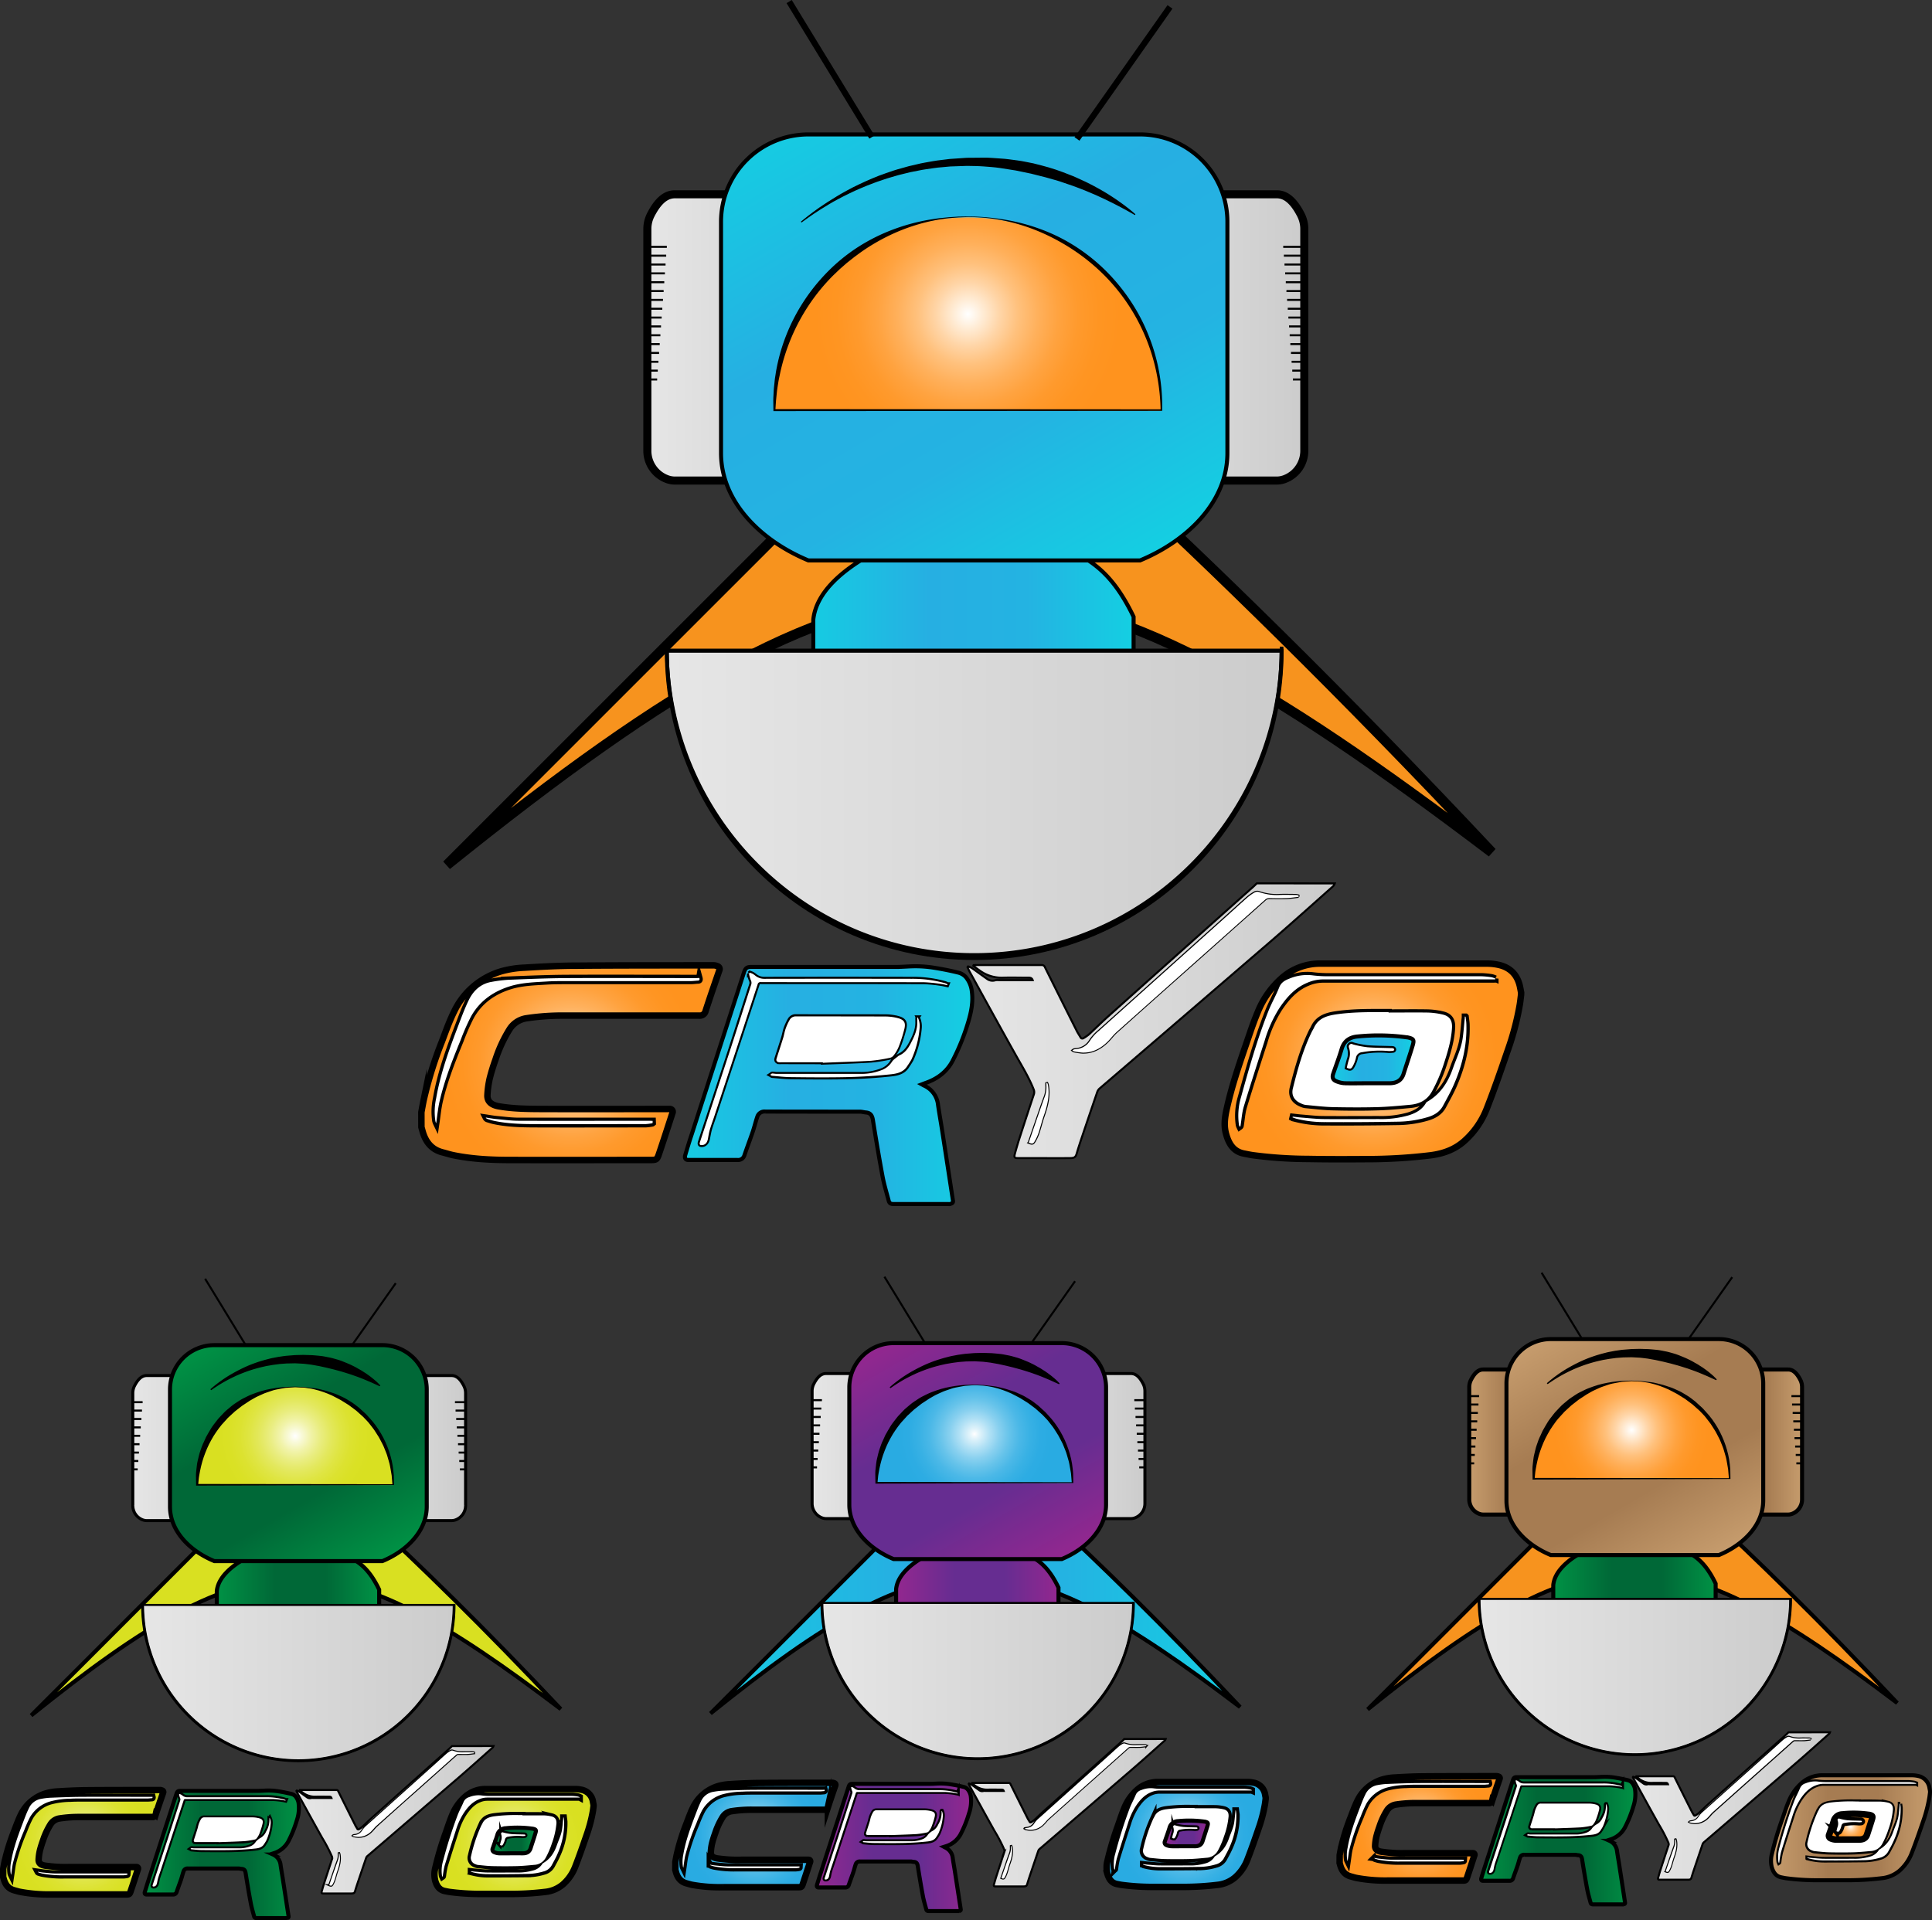 <svg id="Layer_1" data-name="Layer 1" xmlns="http://www.w3.org/2000/svg" xmlns:xlink="http://www.w3.org/1999/xlink" viewBox="0 0 958.43 952.79"><rect x="0" y="0" width="958.43" height="952.79" fill="#333333" stroke="none"/><defs><style>.cls-1,.cls-10,.cls-11,.cls-12,.cls-13,.cls-14,.cls-15,.cls-16,.cls-17,.cls-19,.cls-2,.cls-20,.cls-21,.cls-22,.cls-23,.cls-24,.cls-25,.cls-27,.cls-28,.cls-29,.cls-3,.cls-30,.cls-31,.cls-32,.cls-33,.cls-35,.cls-36,.cls-37,.cls-38,.cls-4,.cls-40,.cls-41,.cls-42,.cls-43,.cls-44,.cls-45,.cls-46,.cls-47,.cls-48,.cls-49,.cls-5,.cls-50,.cls-51,.cls-52,.cls-53,.cls-54,.cls-55,.cls-6,.cls-7,.cls-9{stroke:#000;stroke-miterlimit:10;}.cls-1,.cls-6{stroke-width:4px;}.cls-1{fill:url(#linear-gradient);}.cls-2,.cls-28{fill:#f7931e;}.cls-2{stroke-width:5px;}.cls-10,.cls-12,.cls-13,.cls-17,.cls-20,.cls-21,.cls-25,.cls-27,.cls-28,.cls-29,.cls-3,.cls-32,.cls-33,.cls-38,.cls-4,.cls-40,.cls-41,.cls-44,.cls-49,.cls-50,.cls-54,.cls-55,.cls-7{stroke-width:2px;}.cls-3{fill:url(#linear-gradient-2);}.cls-4{fill:url(#linear-gradient-3);}.cls-5{fill:url(#linear-gradient-4);}.cls-6{fill:url(#linear-gradient-5);}.cls-7{fill:url(#linear-gradient-6);}.cls-8{fill:url(#Summer);}.cls-9{fill:none;}.cls-11,.cls-16,.cls-19,.cls-24{stroke-width:1.5px;}.cls-11{fill:url(#linear-gradient-7);}.cls-12{fill:#d9e021;}.cls-13{fill:url(#linear-gradient-8);}.cls-14{fill:url(#linear-gradient-9);}.cls-15{fill:url(#linear-gradient-10);}.cls-16{fill:url(#linear-gradient-11);}.cls-17{fill:url(#linear-gradient-12);}.cls-18{fill:url(#radial-gradient);}.cls-19{fill:url(#linear-gradient-13);}.cls-20{fill:url(#linear-gradient-14);}.cls-21{fill:url(#linear-gradient-15);}.cls-22{fill:url(#linear-gradient-16);}.cls-23{fill:url(#linear-gradient-17);}.cls-24{fill:url(#linear-gradient-18);}.cls-25{fill:url(#linear-gradient-19);}.cls-26{fill:url(#radial-gradient-2);}.cls-27{fill:url(#linear-gradient-20);}.cls-29{fill:url(#linear-gradient-21);}.cls-30{fill:url(#linear-gradient-22);}.cls-31{fill:url(#linear-gradient-23);}.cls-32{fill:url(#linear-gradient-24);}.cls-33{fill:url(#linear-gradient-25);}.cls-34{fill:url(#Summer-2);}.cls-35,.cls-36,.cls-42,.cls-45,.cls-46,.cls-47,.cls-51,.cls-52{stroke-width:3.21px;}.cls-35{fill:url(#Summer-3);}.cls-36{fill:url(#Summer-4);}.cls-37{fill:url(#linear-gradient-26);}.cls-38{fill:url(#linear-gradient-27);}.cls-39{fill:#fff;}.cls-40{fill:url(#linear-gradient-28);}.cls-41{fill:url(#linear-gradient-29);}.cls-42{fill:url(#Summer-5);}.cls-43{fill:url(#linear-gradient-30);}.cls-44{fill:url(#linear-gradient-31);}.cls-45{fill:url(#Summer-6);}.cls-46{fill:url(#radial-gradient-3);}.cls-47{fill:url(#radial-gradient-4);}.cls-48{fill:url(#linear-gradient-32);}.cls-49{fill:url(#linear-gradient-33);}.cls-50{fill:url(#linear-gradient-34);}.cls-51{fill:url(#radial-gradient-5);}.cls-52{fill:url(#radial-gradient-6);}.cls-53{fill:url(#linear-gradient-35);}.cls-54{fill:url(#linear-gradient-36);}.cls-55{fill:url(#linear-gradient-37);}</style><linearGradient id="linear-gradient" x1="339.72" y1="188.56" x2="446.05" y2="188.56" gradientUnits="userSpaceOnUse"><stop offset="0" stop-color="#e6e6e6"/><stop offset="1" stop-color="#ccc"/></linearGradient><linearGradient id="linear-gradient-2" x1="421.98" y1="350.19" x2="580.88" y2="350.19" gradientUnits="userSpaceOnUse"><stop offset="0" stop-color="#16cbe2"/><stop offset="0.36" stop-color="#26afe2"/><stop offset="0.52" stop-color="#25b1e2"/><stop offset="0.67" stop-color="#24b3e2"/><stop offset="1" stop-color="#14cfe2"/></linearGradient><linearGradient id="linear-gradient-3" x1="349.35" y1="420.24" x2="654.31" y2="420.24" xlink:href="#linear-gradient"/><linearGradient id="linear-gradient-4" x1="348.95" y1="418.94" x2="654.71" y2="418.94" xlink:href="#linear-gradient"/><linearGradient id="linear-gradient-5" x1="559.21" y1="188.56" x2="665.55" y2="188.56" xlink:href="#linear-gradient"/><linearGradient id="linear-gradient-6" x1="434.66" y1="72.42" x2="570.63" y2="307.91" xlink:href="#linear-gradient-2"/><radialGradient id="Summer" cx="498.72" cy="177" r="75.9" gradientUnits="userSpaceOnUse"><stop offset="0" stop-color="#fff"/><stop offset="0.09" stop-color="#ffedd8"/><stop offset="0.21" stop-color="#ffd5a7"/><stop offset="0.33" stop-color="#ffc17d"/><stop offset="0.46" stop-color="#ffb05b"/><stop offset="0.59" stop-color="#ffa340"/><stop offset="0.72" stop-color="#ff9a2d"/><stop offset="0.86" stop-color="#ff9522"/><stop offset="1" stop-color="#ff931e"/></radialGradient><linearGradient id="linear-gradient-7" x1="84.4" y1="739.66" x2="138.29" y2="739.66" xlink:href="#linear-gradient"/><linearGradient id="linear-gradient-8" x1="126.09" y1="821.57" x2="206.61" y2="821.57" gradientUnits="userSpaceOnUse"><stop offset="0" stop-color="#009245"/><stop offset="0.36" stop-color="#006837"/><stop offset="0.52" stop-color="#006837"/><stop offset="0.67" stop-color="#006837"/><stop offset="1" stop-color="#009245"/></linearGradient><linearGradient id="linear-gradient-9" x1="89.28" y1="856.14" x2="243.83" y2="856.14" xlink:href="#linear-gradient"/><linearGradient id="linear-gradient-10" x1="89.08" y1="856.24" x2="244.03" y2="856.24" xlink:href="#linear-gradient"/><linearGradient id="linear-gradient-11" x1="195.63" y1="739.66" x2="249.52" y2="739.66" xlink:href="#linear-gradient"/><linearGradient id="linear-gradient-12" x1="132.52" y1="680.8" x2="201.42" y2="800.14" xlink:href="#linear-gradient-8"/><radialGradient id="radial-gradient" cx="164.98" cy="733.67" r="38.46" gradientUnits="userSpaceOnUse"><stop offset="0" stop-color="#fff"/><stop offset="0.08" stop-color="#f9fadb"/><stop offset="0.2" stop-color="#f1f3aa"/><stop offset="0.33" stop-color="#e9ed80"/><stop offset="0.46" stop-color="#e3e85e"/><stop offset="0.59" stop-color="#dfe543"/><stop offset="0.72" stop-color="#dce230"/><stop offset="0.86" stop-color="#dae125"/><stop offset="1" stop-color="#d9e021"/></radialGradient><linearGradient id="linear-gradient-13" x1="421.4" y1="738.66" x2="475.29" y2="738.66" xlink:href="#linear-gradient"/><linearGradient id="linear-gradient-14" x1="370.97" y1="805.97" x2="633.7" y2="805.97" xlink:href="#linear-gradient-2"/><linearGradient id="linear-gradient-15" x1="463.09" y1="820.57" x2="543.61" y2="820.57" gradientUnits="userSpaceOnUse"><stop offset="0" stop-color="#93278f"/><stop offset="0.36" stop-color="#662d91"/><stop offset="0.52" stop-color="#662d91"/><stop offset="0.67" stop-color="#662d91"/><stop offset="1" stop-color="#93278f"/></linearGradient><linearGradient id="linear-gradient-16" x1="426.28" y1="855.14" x2="580.83" y2="855.14" xlink:href="#linear-gradient"/><linearGradient id="linear-gradient-17" x1="426.08" y1="855.24" x2="581.03" y2="855.24" xlink:href="#linear-gradient"/><linearGradient id="linear-gradient-18" x1="532.63" y1="738.66" x2="586.52" y2="738.66" xlink:href="#linear-gradient"/><linearGradient id="linear-gradient-19" x1="469.52" y1="679.8" x2="538.42" y2="799.14" xlink:href="#linear-gradient-15"/><radialGradient id="radial-gradient-2" cx="501.98" cy="732.67" r="38.46" gradientUnits="userSpaceOnUse"><stop offset="0" stop-color="#fff"/><stop offset="0.06" stop-color="#e3f4fb"/><stop offset="0.19" stop-color="#b2e1f5"/><stop offset="0.32" stop-color="#88d0ef"/><stop offset="0.45" stop-color="#66c3ea"/><stop offset="0.58" stop-color="#4bb8e7"/><stop offset="0.72" stop-color="#38b1e4"/><stop offset="0.85" stop-color="#2dace3"/><stop offset="1" stop-color="#29abe2"/></radialGradient><linearGradient id="linear-gradient-20" x1="747.4" y1="736.66" x2="801.29" y2="736.66" gradientUnits="userSpaceOnUse"><stop offset="0" stop-color="#c69c6d"/><stop offset="0.36" stop-color="#a67c52"/><stop offset="0.52" stop-color="#a67c52"/><stop offset="0.67" stop-color="#a67c52"/><stop offset="1" stop-color="#c69c6d"/></linearGradient><linearGradient id="linear-gradient-21" x1="789.09" y1="818.57" x2="869.61" y2="818.57" xlink:href="#linear-gradient-8"/><linearGradient id="linear-gradient-22" x1="752.28" y1="853.14" x2="906.83" y2="853.14" xlink:href="#linear-gradient"/><linearGradient id="linear-gradient-23" x1="752.08" y1="853.24" x2="907.03" y2="853.24" xlink:href="#linear-gradient"/><linearGradient id="linear-gradient-24" x1="858.63" y1="736.66" x2="912.52" y2="736.66" xlink:href="#linear-gradient-20"/><linearGradient id="linear-gradient-25" x1="795.52" y1="677.8" x2="864.42" y2="797.14" xlink:href="#linear-gradient-20"/><radialGradient id="Summer-2" cx="827.98" cy="730.67" r="38.46" xlink:href="#Summer"/><radialGradient id="Summer-3" cx="699.59" cy="547.8" r="62.29" xlink:href="#Summer"/><radialGradient id="Summer-4" cx="301.55" cy="548.43" r="62.48" xlink:href="#Summer"/><linearGradient id="linear-gradient-26" x1="498.52" y1="527.64" x2="680.7" y2="527.64" xlink:href="#linear-gradient"/><linearGradient id="linear-gradient-27" x1="358.31" y1="559.61" x2="500.92" y2="559.61" xlink:href="#linear-gradient-2"/><linearGradient id="linear-gradient-28" x1="679.66" y1="546.76" x2="719.74" y2="546.76" xlink:href="#linear-gradient-2"/><linearGradient id="linear-gradient-29" x1="897.05" y1="928.08" x2="975.97" y2="928.08" xlink:href="#linear-gradient-20"/><radialGradient id="Summer-5" cx="722.84" cy="928.42" r="33.54" xlink:href="#Summer"/><linearGradient id="linear-gradient-30" x1="828.58" y1="917.26" x2="926.37" y2="917.26" xlink:href="#linear-gradient"/><linearGradient id="linear-gradient-31" x1="753.31" y1="934.42" x2="829.87" y2="934.42" xlink:href="#linear-gradient-8"/><radialGradient id="Summer-6" cx="936.57" cy="927.52" r="8.85" xlink:href="#Summer"/><radialGradient id="radial-gradient-3" cx="606.95" cy="931.41" r="33.44" xlink:href="#radial-gradient-2"/><radialGradient id="radial-gradient-4" cx="393.29" cy="931.75" r="33.54" xlink:href="#radial-gradient-2"/><linearGradient id="linear-gradient-32" x1="499.02" y1="920.59" x2="596.81" y2="920.59" xlink:href="#linear-gradient"/><linearGradient id="linear-gradient-33" x1="423.76" y1="937.75" x2="500.31" y2="937.75" xlink:href="#linear-gradient-15"/><linearGradient id="linear-gradient-34" x1="596.25" y1="930.85" x2="617.77" y2="930.85" xlink:href="#linear-gradient-15"/><radialGradient id="radial-gradient-5" cx="273.51" cy="934.92" r="33.44" xlink:href="#radial-gradient"/><radialGradient id="radial-gradient-6" cx="59.84" cy="935.26" r="33.54" xlink:href="#radial-gradient"/><linearGradient id="linear-gradient-35" x1="165.58" y1="924.1" x2="263.37" y2="924.1" xlink:href="#linear-gradient"/><linearGradient id="linear-gradient-36" x1="90.31" y1="941.26" x2="166.87" y2="941.26" xlink:href="#linear-gradient-8"/><linearGradient id="linear-gradient-37" x1="262.81" y1="934.36" x2="284.33" y2="934.36" xlink:href="#linear-gradient-8"/></defs><title>cryo</title><path class="cls-1" d="M353.36,259.59h67.77a25,25,0,0,0,24.92-24.92V142.46a25,25,0,0,0-24.92-24.92H353.36c-4.56,0-8.41,3.22-12,10.21a15.45,15.45,0,0,0-1.68,7V244.61a15,15,0,0,0,9.84,14.29A11.51,11.51,0,0,0,353.36,259.59Z" transform="translate(-18.54 -21.14)"/><path class="cls-2" d="M498.17,192.4l-258,258C463.31,270.82,535.76,275,758.64,444.11,607.12,282.56,498.17,192.4,498.17,192.4Z" transform="translate(-18.54 -21.14)"/><path class="cls-3" d="M559.61,413.73H443.24A21.33,21.33,0,0,1,422,392.47V328.6c2.81-27.28,52.29-42.08,47-41.94h59.33c25.63,8.16,39.42,13.29,52.57,40.52v65.29A21.33,21.33,0,0,1,559.61,413.73Z" transform="translate(-18.54 -21.14)"/><path class="cls-4" d="M654.31,344c0,84-68.27,152.48-152.48,152.48S349.35,428,349.35,344Z" transform="translate(-18.54 -21.14)"/><path class="cls-5" d="M501.83,495.38A152.61,152.61,0,0,1,348.95,342.5h.8c0,84,68.22,152.08,152.08,152.08S653.91,426.5,653.91,342.5h.8A152.61,152.61,0,0,1,501.83,495.38Z" transform="translate(-18.54 -21.14)"/><path class="cls-6" d="M651.9,259.59H584.13a25,25,0,0,1-24.92-24.92V142.46a25,25,0,0,1,24.92-24.92H651.9c4.56,0,8.41,3.22,12,10.21a15.45,15.45,0,0,1,1.68,7V244.61a15,15,0,0,1-9.84,14.29A11.51,11.51,0,0,1,651.9,259.59Z" transform="translate(-18.54 -21.14)"/><path class="cls-7" d="M584.09,299.22H419.57c-23.93-9.94-43.34-29.34-43.34-53.28V131.18a43.34,43.34,0,0,1,43.34-43.34H584.09a43.34,43.34,0,0,1,43.34,43.34V245.94C627.43,269.88,608,289.28,584.09,299.22Z" transform="translate(-18.54 -21.14)"/><path class="cls-8" d="M402.71,225c0-54,43-96,96-96s96,42,96,96Z" transform="translate(-18.54 -21.14)"/><path d="M402.22,225.14l-.07-5.22c0-1.58.14-3.16.21-4.75s.3-3.16.44-4.74.45-3.14.67-4.72a92.84,92.84,0,0,1,14-35.35,94,94,0,0,1,12.11-14.84,87.81,87.81,0,0,1,14.92-12,92.17,92.17,0,0,1,17.08-8.5,97.22,97.22,0,0,1,18.33-4.92c1.56-.23,3.12-.51,4.68-.7l4.71-.48,4.72-.3,4.72-.07a111.22,111.22,0,0,1,18.8,1.68,97.9,97.9,0,0,1,18.26,5,87.83,87.83,0,0,1,16.93,8.63,91.36,91.36,0,0,1,14.74,12,96.34,96.34,0,0,1,12,14.74,92.17,92.17,0,0,1,8.82,16.85,93.71,93.71,0,0,1,5.27,18.25,95.76,95.76,0,0,1,1.52,18.85V225h-.38Zm1-1,191.48.11-.39.39a102.24,102.24,0,0,0-2.09-18.63,96.1,96.1,0,0,0-14.37-34.28A94.37,94.37,0,0,0,566,157.37a98.43,98.43,0,0,0-14.42-11.82,105.26,105.26,0,0,0-16.35-9,94.27,94.27,0,0,0-17.84-5.78,88.24,88.24,0,0,0-18.71-1.95L494,129l-4.69.38c-1.56.17-3.11.44-4.66.65s-3.08.59-4.62.88a94.88,94.88,0,0,0-17.77,5.89,99.48,99.48,0,0,0-16.2,9.16c-1.26.89-2.5,1.83-3.75,2.74l-3.64,2.88-3.49,3.06-3.35,3.2a96.88,96.88,0,0,0-11.77,14.31,98,98,0,0,0-8.85,16.3,100.06,100.06,0,0,0-5.64,17.73c-.3,1.53-.66,3-.91,4.58s-.5,3.08-.69,4.62l-.47,4.65Z" transform="translate(-18.54 -21.14)"/><line class="cls-9" x1="321.18" y1="122.48" x2="330.81" y2="122.48"/><line class="cls-9" x1="321.18" y1="126.86" x2="330.49" y2="126.86"/><line class="cls-9" x1="321.18" y1="131.25" x2="330.17" y2="131.25"/><line class="cls-9" x1="321.18" y1="135.64" x2="329.85" y2="135.64"/><line class="cls-9" x1="321.18" y1="140.03" x2="329.53" y2="140.03"/><line class="cls-9" x1="321.18" y1="144.41" x2="329.21" y2="144.41"/><line class="cls-9" x1="321.18" y1="148.8" x2="328.89" y2="148.8"/><line class="cls-9" x1="321.18" y1="153.19" x2="328.56" y2="153.19"/><line class="cls-9" x1="321.18" y1="157.57" x2="328.24" y2="157.57"/><line class="cls-9" x1="321.18" y1="161.96" x2="327.92" y2="161.96"/><line class="cls-9" x1="321.18" y1="166.35" x2="327.6" y2="166.35"/><line class="cls-9" x1="321.18" y1="170.74" x2="327.28" y2="170.74"/><line class="cls-9" x1="321.18" y1="175.12" x2="326.96" y2="175.12"/><line class="cls-9" x1="321.18" y1="179.51" x2="326.64" y2="179.51"/><line class="cls-9" x1="321.18" y1="183.9" x2="326.32" y2="183.9"/><line class="cls-9" x1="321.18" y1="188.29" x2="326" y2="188.29"/><line class="cls-9" x1="646.21" y1="122.48" x2="636.58" y2="122.48"/><line class="cls-9" x1="646.21" y1="126.86" x2="636.9" y2="126.86"/><line class="cls-9" x1="646.21" y1="131.25" x2="637.22" y2="131.25"/><line class="cls-9" x1="646.21" y1="135.64" x2="637.54" y2="135.64"/><line class="cls-9" x1="646.21" y1="140.03" x2="637.86" y2="140.03"/><line class="cls-9" x1="646.21" y1="144.41" x2="638.18" y2="144.41"/><line class="cls-9" x1="646.21" y1="148.8" x2="638.51" y2="148.8"/><line class="cls-9" x1="646.21" y1="153.19" x2="638.83" y2="153.19"/><line class="cls-9" x1="646.21" y1="157.57" x2="639.15" y2="157.57"/><line class="cls-9" x1="646.21" y1="161.96" x2="639.47" y2="161.96"/><line class="cls-9" x1="646.21" y1="166.35" x2="639.79" y2="166.35"/><line class="cls-9" x1="646.21" y1="170.74" x2="640.11" y2="170.74"/><line class="cls-9" x1="646.21" y1="175.12" x2="640.43" y2="175.12"/><line class="cls-9" x1="646.21" y1="179.51" x2="640.75" y2="179.51"/><line class="cls-9" x1="646.21" y1="183.9" x2="641.07" y2="183.9"/><line class="cls-9" x1="646.21" y1="188.29" x2="641.39" y2="188.29"/><rect class="cls-10" x="430.05" y="17.15" width="1" height="76.78" transform="translate(15.61 211.38) rotate(-31.41)"/><rect class="cls-10" x="536.8" y="56.82" width="78.12" height="1" transform="translate(178.94 474.04) rotate(-54.85)"/><path d="M415.81,131.15l1.55-1.27c1-.82,2.51-2,4.48-3.48s4.38-3.17,7.24-5c1.43-.92,3-1.87,4.61-2.86s3.38-2,5.25-3l2.84-1.5,3-1.46c2-1,4.2-1.91,6.4-2.88s4.54-1.81,6.93-2.66,4.84-1.68,7.4-2.35l3.84-1.08,3.94-.92c2.63-.68,5.36-1.07,8.08-1.58,1.36-.28,2.75-.38,4.13-.58s2.72-.36,4.23-.52l8.31-.57c2.83-.06,5.68,0,8.52-.07s5.61.3,8.4.43,5.52.6,8.23.93,5.35,1,8,1.47c2.57.68,5.12,1.26,7.57,2s4.83,1.5,7.1,2.38l3.35,1.3c1.1.42,2.18.85,3.22,1.33,2.07,1,4.11,1.81,6,2.8s3.7,1.86,5.36,2.84,3.27,1.83,4.7,2.78,2.8,1.77,4,2.62,2.33,1.62,3.31,2.36c2,1.45,3.47,2.68,4.48,3.52l1.53,1.31-.29.41-1.74-1c-1.14-.63-2.79-1.59-4.94-2.72-1.06-.59-2.25-1.2-3.56-1.85s-2.7-1.37-4.22-2.09c-3-1.47-6.49-3-10.3-4.54s-8-3.05-12.48-4.5c-1.11-.4-2.27-.67-3.42-1l-3.51-1L530,107.3l-7.63-1.58c-2.6-.38-5.23-.86-7.89-1.24s-5.38-.57-8.09-.77-5.41-.2-8.14-.26l-8.33.29c-1.24.09-2.69.25-4,.37s-2.71.2-4,.43c-2.67.42-5.34.7-7.93,1.28l-3.88.76-3.79.93c-2.52.57-4.93,1.37-7.32,2.05-1.2.34-2.34.79-3.5,1.17s-2.3.75-3.4,1.19c-2.21.86-4.38,1.64-6.42,2.56l-3,1.31-2.86,1.36c-1.89.86-3.62,1.84-5.31,2.69s-3.23,1.78-4.68,2.63c-2.9,1.73-5.39,3.3-7.4,4.65s-3.56,2.46-4.62,3.23l-1.61,1.19Z" transform="translate(-18.54 -21.14)"/><path class="cls-11" d="M91.32,775.65h34.34A12.67,12.67,0,0,0,138.29,763V716.3a12.67,12.67,0,0,0-12.63-12.63H91.32c-2.31,0-4.26,1.63-6.06,5.17a7.83,7.83,0,0,0-.85,3.54v55.68a7.62,7.62,0,0,0,5,7.24A5.83,5.83,0,0,0,91.32,775.65Z" transform="translate(-18.54 -21.14)"/><path class="cls-12" d="M164.7,741.61,34,872.33c113.06-91,149.78-88.85,262.73-3.17C219.91,787.3,164.7,741.61,164.7,741.61Z" transform="translate(-18.54 -21.14)"/><path class="cls-13" d="M195.84,853.77h-59A10.81,10.81,0,0,1,126.09,843V810.62c1.42-13.82,26.5-21.32,23.82-21.25H180c13,4.14,20,6.74,26.64,20.53V843A10.81,10.81,0,0,1,195.84,853.77Z" transform="translate(-18.54 -21.14)"/><path class="cls-14" d="M243.83,817.5a77.27,77.27,0,1,1-154.54,0Z" transform="translate(-18.54 -21.14)"/><path class="cls-15" d="M166.56,895A77.38,77.38,0,0,1,89.08,817.5h.41a77.07,77.07,0,0,0,154.14,0H244A77.38,77.38,0,0,1,166.56,895Z" transform="translate(-18.54 -21.14)"/><path class="cls-16" d="M242.61,775.65H208.26A12.67,12.67,0,0,1,195.63,763V716.3a12.67,12.67,0,0,1,12.63-12.63h34.34c2.31,0,4.26,1.63,6.06,5.17a7.83,7.83,0,0,1,.85,3.54v55.68a7.62,7.62,0,0,1-5,7.24A5.83,5.83,0,0,1,242.61,775.65Z" transform="translate(-18.54 -21.14)"/><path class="cls-17" d="M208.24,795.74H124.87c-12.13-5-22-14.87-22-27V710.58a22,22,0,0,1,22-22h83.37a22,22,0,0,1,22,22v58.16C230.2,780.87,220.37,790.7,208.24,795.74Z" transform="translate(-18.54 -21.14)"/><path class="cls-18" d="M116.33,758a48.65,48.65,0,0,1,97.3,0Z" transform="translate(-18.54 -21.14)"/><path d="M115.83,757.94c0-1.6-.08-3.19-.08-4.79s.31-3.25.46-4.89.66-3.19,1-4.8,1-3.11,1.5-4.68c.25-.78.65-1.51,1-2.26l1-2.24c.76-1.46,1.65-2.84,2.47-4.27s1.93-2.66,2.91-4,2.21-2.44,3.31-3.67,2.45-2.2,3.69-3.28,2.67-1.92,4-2.82,2.87-1.6,4.33-2.33,3-1.27,4.54-1.82,3.11-1,4.67-1.36,3.17-.64,4.75-.89,3.19-.37,4.78-.52l4.79-.15,4.78.22c1.59.15,3.17.42,4.77.57s3.14.64,4.72,1,3.08.94,4.63,1.41,3,1.23,4.48,1.88,2.84,1.57,4.24,2.4,2.64,1.9,3.94,2.87l3.61,3.29c1.09,1.21,2.2,2.39,3.26,3.63s2,2.59,2.89,3.93,1.72,2.76,2.46,4.21,1.41,2.93,2,4.44,1.11,3.05,1.55,4.61.8,3.14,1.06,4.73.42,3.21.56,4.81l.08,4.65V758h-.4l-97.79.29Zm1.06-.47,96.74.11-.39.39-.4-4.72c-.23-1.56-.55-3.1-.81-4.65s-.83-3-1.22-4.55-1.1-2.94-1.63-4.4-1.38-2.81-2.06-4.21-1.63-2.66-2.43-4-1.87-2.5-2.79-3.76-2.1-2.31-3.15-3.46l-3.48-3.13c-1.27-.91-2.5-1.87-3.75-2.8l-4-2.49c-1.4-.7-2.75-1.5-4.17-2.18s-2.9-1.24-4.38-1.78-3-.94-4.56-1.33-3.12-.57-4.69-.81l-4.77-.25-4.75.33c-1.57.24-3.12.58-4.68.86s-3,.94-4.53,1.4-2.9,1.22-4.34,1.83-2.74,1.51-4.11,2.24l-3.88,2.56c-1.22,1-2.42,1.93-3.65,2.85l-3.4,3.14c-1,1.14-2.1,2.26-3.1,3.42s-1.87,2.45-2.77,3.7-1.67,2.59-2.42,3.94-1.45,2.73-2.06,4.15-1.17,2.87-1.68,4.34-.92,3-1.29,4.48-.63,3-.92,4.57S117.06,756.05,116.89,757.46Z" transform="translate(-18.54 -21.14)"/><line class="cls-9" x1="65.87" y1="695.74" x2="70.75" y2="695.74"/><line class="cls-9" x1="65.87" y1="699.91" x2="70.44" y2="699.91"/><line class="cls-9" x1="65.87" y1="704.08" x2="70.14" y2="704.08"/><line class="cls-9" x1="65.87" y1="708.25" x2="69.83" y2="708.25"/><line class="cls-9" x1="65.87" y1="712.42" x2="69.53" y2="712.42"/><line class="cls-9" x1="65.87" y1="716.59" x2="69.22" y2="716.59"/><line class="cls-9" x1="65.87" y1="720.75" x2="68.92" y2="720.75"/><line class="cls-9" x1="65.87" y1="724.92" x2="68.61" y2="724.92"/><line class="cls-9" x1="65.87" y1="729.09" x2="68.31" y2="729.09"/><line class="cls-9" x1="230.58" y1="695.74" x2="225.7" y2="695.74"/><line class="cls-9" x1="230.58" y1="699.91" x2="226" y2="699.91"/><line class="cls-9" x1="230.58" y1="704.08" x2="226.31" y2="704.08"/><line class="cls-9" x1="230.58" y1="708.25" x2="226.61" y2="708.25"/><line class="cls-9" x1="230.58" y1="712.42" x2="226.92" y2="712.42"/><line class="cls-9" x1="230.58" y1="716.59" x2="227.22" y2="716.59"/><line class="cls-9" x1="230.58" y1="720.75" x2="227.53" y2="720.75"/><line class="cls-9" x1="230.58" y1="724.92" x2="227.83" y2="724.92"/><line class="cls-9" x1="230.58" y1="729.09" x2="228.14" y2="729.09"/><line class="cls-9" x1="101.76" y1="634.5" x2="122.04" y2="667.71"/><line class="cls-9" x1="174.75" y1="667.3" x2="196.32" y2="636.71"/><path d="M122.89,710.47l.77-.66c.5-.43,1.25-1.06,2.23-1.82s2.19-1.66,3.63-2.64,3.09-2,5-3.06,3.95-2.1,6.19-3.11a66.25,66.25,0,0,1,7.28-2.7l2-.59,2-.51c1.34-.38,2.74-.59,4.14-.87.7-.15,1.41-.22,2.12-.33s1.36-.2,2.2-.3l4.21-.34c1.45-.06,2.94-.08,4.41-.12l4.33.14c1.43.11,2.85.24,4.26.39s2.76.47,4.11.72,2.64.65,3.9,1,2.48.81,3.64,1.29,2.29.92,3.35,1.43,2.08,1,3,1.55,1.86,1,2.7,1.57,1.64,1,2.35,1.54a43.65,43.65,0,0,1,3.61,2.78c1,.81,1.68,1.5,2.16,2l.72.74-.29.41-3.55-1.61c-.56-.26-1.18-.53-1.86-.81s-1.4-.61-2.19-.92c-1.56-.66-3.34-1.33-5.28-2-1-.38-2-.68-3-1s-2.15-.67-3.26-1l-3.47-.95-3.64-.89-3.79-.83-3.92-.7c-1.33-.16-2.68-.35-4-.47l-4-.21-4.22.09-2,.15c-.68.07-1.36.08-2,.19-1.34.19-2.68.32-4,.58l-2,.34-1.91.43a71,71,0,0,0-7.18,2.06c-2.25.79-4.36,1.62-6.25,2.5s-3.61,1.75-5.1,2.58-2.76,1.61-3.79,2.27-1.83,1.2-2.37,1.57l-.83.58Z" transform="translate(-18.54 -21.14)"/><path class="cls-19" d="M428.32,774.65h34.34A12.67,12.67,0,0,0,475.29,762V715.3a12.67,12.67,0,0,0-12.63-12.63H428.32c-2.31,0-4.26,1.63-6.06,5.17a7.83,7.83,0,0,0-.85,3.54v55.68a7.62,7.62,0,0,0,5,7.24A5.83,5.83,0,0,0,428.32,774.65Z" transform="translate(-18.54 -21.14)"/><path class="cls-20" d="M501.7,740.61,371,871.33c113.06-91,149.78-88.85,262.73-3.17C556.91,786.3,501.7,740.61,501.7,740.61Z" transform="translate(-18.54 -21.14)"/><path class="cls-21" d="M532.84,852.77h-59A10.81,10.81,0,0,1,463.09,842V809.62c1.42-13.82,26.5-21.32,23.82-21.25H517c13,4.14,20,6.74,26.64,20.53V842A10.81,10.81,0,0,1,532.84,852.77Z" transform="translate(-18.54 -21.14)"/><path class="cls-22" d="M580.83,816.5a77.27,77.27,0,0,1-154.54,0Z" transform="translate(-18.54 -21.14)"/><path class="cls-23" d="M503.56,894a77.38,77.38,0,0,1-77.48-77.48h.41a77.07,77.07,0,0,0,154.14,0H581A77.38,77.38,0,0,1,503.56,894Z" transform="translate(-18.54 -21.14)"/><path class="cls-24" d="M579.61,774.65H545.26A12.67,12.67,0,0,1,532.63,762V715.3a12.67,12.67,0,0,1,12.63-12.63h34.34c2.31,0,4.26,1.63,6.06,5.17a7.83,7.83,0,0,1,.85,3.54v55.68a7.62,7.62,0,0,1-5,7.24A5.83,5.83,0,0,1,579.61,774.65Z" transform="translate(-18.54 -21.14)"/><path class="cls-25" d="M545.24,794.74H461.87c-12.13-5-22-14.87-22-27V709.58a22,22,0,0,1,22-22h83.37a22,22,0,0,1,22,22v58.16C567.2,779.87,557.37,789.7,545.24,794.74Z" transform="translate(-18.54 -21.14)"/><path class="cls-26" d="M453.33,757a48.65,48.65,0,0,1,97.3,0Z" transform="translate(-18.54 -21.14)"/><path d="M452.83,756.94c0-1.6-.08-3.19-.08-4.79s.31-3.25.46-4.89.66-3.19,1-4.8,1-3.11,1.5-4.68c.25-.78.65-1.51,1-2.26l1-2.24c.76-1.46,1.65-2.84,2.47-4.27s1.93-2.66,2.91-4,2.21-2.44,3.31-3.67,2.45-2.2,3.69-3.28,2.67-1.92,4-2.82,2.87-1.6,4.33-2.33,3-1.27,4.54-1.82,3.11-1,4.67-1.36,3.17-.64,4.75-.89,3.19-.37,4.78-.52l4.79-.15,4.78.22c1.59.15,3.17.42,4.77.57s3.14.64,4.72,1,3.08.94,4.63,1.41,3,1.23,4.48,1.88,2.84,1.57,4.24,2.4,2.64,1.9,3.94,2.87l3.61,3.29c1.09,1.21,2.2,2.39,3.26,3.63s2,2.59,2.89,3.93,1.72,2.76,2.46,4.21,1.41,2.93,2,4.44,1.11,3.05,1.55,4.61.8,3.14,1.06,4.73.42,3.21.56,4.81l.08,4.65V757h-.4l-97.79.29Zm1.06-.47,96.74.11-.39.39-.4-4.72c-.23-1.56-.55-3.1-.81-4.65s-.83-3-1.22-4.55-1.1-2.94-1.63-4.4-1.38-2.81-2.06-4.21-1.63-2.66-2.43-4-1.87-2.5-2.79-3.76-2.1-2.31-3.15-3.46l-3.48-3.13c-1.27-.91-2.5-1.87-3.75-2.8l-4-2.49c-1.4-.7-2.75-1.5-4.17-2.18s-2.9-1.24-4.38-1.78-3-.94-4.56-1.33-3.12-.57-4.69-.81l-4.77-.25-4.75.33c-1.57.24-3.12.58-4.68.86s-3,.94-4.53,1.4-2.9,1.22-4.34,1.83-2.74,1.51-4.11,2.24l-3.88,2.56c-1.22,1-2.42,1.93-3.65,2.85l-3.4,3.14c-1,1.14-2.1,2.26-3.1,3.42s-1.87,2.45-2.77,3.7-1.67,2.59-2.42,3.94-1.45,2.73-2.06,4.15-1.17,2.87-1.68,4.34-.92,3-1.29,4.48-.63,3-.92,4.57S454.06,755.05,453.89,756.46Z" transform="translate(-18.54 -21.14)"/><line class="cls-9" x1="402.87" y1="694.74" x2="407.75" y2="694.74"/><line class="cls-9" x1="402.87" y1="698.91" x2="407.44" y2="698.91"/><line class="cls-9" x1="402.87" y1="703.08" x2="407.14" y2="703.08"/><line class="cls-9" x1="402.87" y1="707.25" x2="406.83" y2="707.25"/><line class="cls-9" x1="402.87" y1="711.42" x2="406.53" y2="711.42"/><line class="cls-9" x1="402.87" y1="715.59" x2="406.22" y2="715.59"/><line class="cls-9" x1="402.87" y1="719.75" x2="405.92" y2="719.75"/><line class="cls-9" x1="402.87" y1="723.92" x2="405.61" y2="723.92"/><line class="cls-9" x1="402.87" y1="728.09" x2="405.31" y2="728.09"/><line class="cls-9" x1="567.58" y1="694.74" x2="562.7" y2="694.74"/><line class="cls-9" x1="567.58" y1="698.91" x2="563" y2="698.91"/><line class="cls-9" x1="567.58" y1="703.08" x2="563.31" y2="703.08"/><line class="cls-9" x1="567.58" y1="707.25" x2="563.61" y2="707.25"/><line class="cls-9" x1="567.58" y1="711.42" x2="563.92" y2="711.42"/><line class="cls-9" x1="567.58" y1="715.59" x2="564.22" y2="715.59"/><line class="cls-9" x1="567.58" y1="719.75" x2="564.53" y2="719.75"/><line class="cls-9" x1="567.58" y1="723.92" x2="564.83" y2="723.92"/><line class="cls-9" x1="567.58" y1="728.09" x2="565.14" y2="728.09"/><line class="cls-9" x1="438.76" y1="633.5" x2="459.04" y2="666.71"/><line class="cls-9" x1="511.75" y1="666.3" x2="533.32" y2="635.71"/><path d="M459.89,709.47l.77-.66c.5-.43,1.25-1.06,2.23-1.82s2.19-1.66,3.63-2.64,3.09-2,5-3.06,3.95-2.1,6.19-3.11a66.25,66.25,0,0,1,7.28-2.7l2-.59,2-.51c1.34-.38,2.74-.59,4.14-.87.7-.15,1.41-.22,2.12-.33s1.36-.2,2.2-.3l4.21-.34c1.45-.06,2.94-.08,4.41-.12l4.33.14c1.43.11,2.85.24,4.26.39s2.76.47,4.11.72,2.64.65,3.9,1,2.48.81,3.64,1.29,2.29.92,3.35,1.43,2.08,1,3,1.55,1.86,1,2.7,1.57,1.64,1,2.35,1.54a43.65,43.65,0,0,1,3.61,2.78c1,.81,1.68,1.5,2.16,2l.72.74-.29.41-3.55-1.61c-.56-.26-1.18-.53-1.86-.81s-1.4-.61-2.19-.92c-1.56-.66-3.34-1.33-5.28-2-1-.38-2-.68-3-1s-2.15-.67-3.26-1l-3.47-.95-3.64-.89-3.79-.83-3.92-.7c-1.33-.16-2.68-.35-4-.47l-4-.21-4.22.09-2,.15c-.68.07-1.36.08-2,.19-1.34.19-2.68.32-4,.58l-2,.34-1.91.43a71,71,0,0,0-7.18,2.06c-2.25.79-4.36,1.62-6.25,2.5s-3.61,1.75-5.1,2.58-2.76,1.61-3.79,2.27-1.83,1.2-2.37,1.57l-.83.58Z" transform="translate(-18.54 -21.14)"/><path class="cls-27" d="M754.32,772.65h34.34A12.67,12.67,0,0,0,801.29,760V713.3a12.67,12.67,0,0,0-12.63-12.63H754.32c-2.31,0-4.26,1.63-6.06,5.17a7.83,7.83,0,0,0-.85,3.54v55.68a7.62,7.62,0,0,0,5,7.24A5.83,5.83,0,0,0,754.32,772.65Z" transform="translate(-18.54 -21.14)"/><path class="cls-28" d="M827.7,738.61,697,869.33c113.06-91,149.78-88.85,262.73-3.17C882.91,784.3,827.7,738.61,827.7,738.61Z" transform="translate(-18.54 -21.14)"/><path class="cls-29" d="M858.84,850.77h-59A10.81,10.81,0,0,1,789.09,840V807.62c1.42-13.82,26.5-21.32,23.82-21.25H843c13,4.14,20,6.74,26.64,20.53V840A10.81,10.81,0,0,1,858.84,850.77Z" transform="translate(-18.54 -21.14)"/><path class="cls-30" d="M906.83,814.5a77.27,77.27,0,0,1-154.54,0Z" transform="translate(-18.54 -21.14)"/><path class="cls-31" d="M829.56,892a77.38,77.38,0,0,1-77.48-77.48h.41a77.07,77.07,0,0,0,154.14,0H907A77.38,77.38,0,0,1,829.56,892Z" transform="translate(-18.54 -21.14)"/><path class="cls-32" d="M905.61,772.65H871.26A12.67,12.67,0,0,1,858.63,760V713.3a12.67,12.67,0,0,1,12.63-12.63h34.34c2.31,0,4.26,1.63,6.06,5.17a7.83,7.83,0,0,1,.85,3.54v55.68a7.62,7.62,0,0,1-5,7.24A5.83,5.83,0,0,1,905.61,772.65Z" transform="translate(-18.54 -21.14)"/><path class="cls-33" d="M871.24,792.74H787.87c-12.13-5-22-14.87-22-27V707.58a22,22,0,0,1,22-22h83.37a22,22,0,0,1,22,22v58.16C893.2,777.87,883.37,787.7,871.24,792.74Z" transform="translate(-18.54 -21.14)"/><path class="cls-34" d="M779.33,755a48.65,48.65,0,1,1,97.3,0Z" transform="translate(-18.54 -21.14)"/><path d="M778.83,754.94c0-1.6-.08-3.19-.08-4.79s.31-3.25.46-4.89.66-3.19,1-4.8,1-3.11,1.5-4.68c.25-.78.65-1.51,1-2.26l1-2.24c.76-1.46,1.65-2.84,2.47-4.27s1.93-2.66,2.91-4,2.21-2.44,3.31-3.67,2.45-2.2,3.69-3.28,2.67-1.92,4-2.82,2.87-1.6,4.33-2.33,3-1.27,4.54-1.82,3.11-1,4.67-1.36,3.17-.64,4.75-.89,3.19-.37,4.78-.52l4.79-.15,4.78.22c1.59.15,3.17.42,4.77.57s3.14.64,4.72,1,3.08.94,4.63,1.41,3,1.23,4.48,1.88,2.84,1.57,4.24,2.4,2.64,1.9,3.94,2.87l3.61,3.29c1.09,1.21,2.2,2.39,3.26,3.63s2,2.59,2.89,3.93,1.72,2.76,2.46,4.21,1.41,2.93,2,4.44,1.11,3.05,1.55,4.61.8,3.14,1.06,4.73.42,3.21.56,4.81l.08,4.65V755h-.4l-97.79.29Zm1.06-.47,96.74.11-.39.39-.4-4.72c-.23-1.56-.55-3.1-.81-4.65s-.83-3-1.22-4.55-1.1-2.94-1.63-4.4-1.38-2.81-2.06-4.21-1.63-2.66-2.43-4-1.87-2.5-2.79-3.76-2.1-2.31-3.15-3.46l-3.48-3.13c-1.27-.91-2.5-1.87-3.75-2.8l-4-2.49c-1.4-.7-2.75-1.5-4.17-2.18s-2.9-1.24-4.38-1.78-3-.94-4.56-1.33-3.12-.57-4.69-.81l-4.77-.25-4.75.33c-1.57.24-3.12.58-4.68.86s-3,.94-4.53,1.4-2.9,1.22-4.34,1.83-2.74,1.51-4.11,2.24l-3.88,2.56c-1.22,1-2.42,1.93-3.65,2.85l-3.4,3.14c-1,1.14-2.09,2.26-3.1,3.42s-1.87,2.45-2.77,3.7-1.67,2.59-2.42,3.94-1.45,2.73-2.06,4.15-1.17,2.87-1.68,4.34-.92,3-1.29,4.48-.63,3-.92,4.57S780.06,753.05,779.89,754.46Z" transform="translate(-18.54 -21.14)"/><line class="cls-9" x1="728.87" y1="692.74" x2="733.75" y2="692.74"/><line class="cls-9" x1="728.87" y1="696.91" x2="733.44" y2="696.91"/><line class="cls-9" x1="728.87" y1="701.08" x2="733.14" y2="701.08"/><line class="cls-9" x1="728.87" y1="705.25" x2="732.83" y2="705.25"/><line class="cls-9" x1="728.87" y1="709.42" x2="732.53" y2="709.42"/><line class="cls-9" x1="728.87" y1="713.59" x2="732.22" y2="713.59"/><line class="cls-9" x1="728.87" y1="717.75" x2="731.92" y2="717.75"/><line class="cls-9" x1="728.87" y1="721.92" x2="731.61" y2="721.92"/><line class="cls-9" x1="728.87" y1="726.09" x2="731.31" y2="726.09"/><line class="cls-9" x1="893.58" y1="692.74" x2="888.7" y2="692.74"/><line class="cls-9" x1="893.58" y1="696.91" x2="889" y2="696.91"/><line class="cls-9" x1="893.58" y1="701.08" x2="889.31" y2="701.08"/><line class="cls-9" x1="893.58" y1="705.25" x2="889.61" y2="705.25"/><line class="cls-9" x1="893.58" y1="709.42" x2="889.92" y2="709.42"/><line class="cls-9" x1="893.58" y1="713.59" x2="890.22" y2="713.59"/><line class="cls-9" x1="893.58" y1="717.75" x2="890.53" y2="717.75"/><line class="cls-9" x1="893.58" y1="721.92" x2="890.83" y2="721.92"/><line class="cls-9" x1="893.58" y1="726.09" x2="891.14" y2="726.09"/><line class="cls-9" x1="764.76" y1="631.5" x2="785.04" y2="664.71"/><line class="cls-9" x1="837.75" y1="664.3" x2="859.32" y2="633.71"/><path d="M785.89,707.47l.77-.66c.5-.43,1.25-1.06,2.23-1.82s2.19-1.66,3.63-2.64,3.09-2,5-3.06,3.95-2.1,6.19-3.11a66.25,66.25,0,0,1,7.28-2.7l2-.59,2-.51c1.34-.38,2.74-.59,4.14-.87.7-.15,1.41-.22,2.12-.33s1.36-.2,2.2-.3l4.21-.34c1.45-.06,2.94-.08,4.41-.12l4.33.14c1.43.11,2.85.24,4.26.39s2.76.47,4.11.72,2.64.65,3.9,1,2.48.81,3.64,1.29,2.29.92,3.35,1.43,2.08,1,3,1.55,1.86,1,2.7,1.57,1.64,1,2.35,1.54a43.65,43.65,0,0,1,3.61,2.78c1,.81,1.68,1.5,2.16,2l.72.74-.29.41-3.55-1.61c-.56-.26-1.18-.53-1.86-.81s-1.4-.61-2.19-.92c-1.56-.66-3.34-1.33-5.28-2-1-.38-2-.68-3-1s-2.15-.67-3.26-1l-3.47-.95-3.64-.89-3.79-.83-3.92-.7c-1.33-.16-2.68-.35-4-.47l-4-.21-4.22.09-2,.15c-.68.07-1.36.08-2,.19-1.34.19-2.68.32-4,.58l-2,.34-1.91.43a71,71,0,0,0-7.18,2.06c-2.25.79-4.36,1.62-6.25,2.5s-3.61,1.75-5.1,2.58-2.76,1.61-3.79,2.27-1.83,1.2-2.37,1.57l-.83.58Z" transform="translate(-18.54 -21.14)"/><path class="cls-35" d="M773.1,514.91c-.2,1.57-.37,3.14-.62,4.7a137.35,137.35,0,0,1-6,22.8c-3.29,9.63-6.63,19.25-10.34,28.73a41.72,41.72,0,0,1-11.33,16.3c-4.72,4.15-10.34,6.13-16.52,6.94a264.14,264.14,0,0,1-32.17,1.91c-9.47.07-19,.09-28.43-.09A215.38,215.38,0,0,1,640,594.34c-1.42-.21-2.83-.52-4.24-.79-5.42-1-7.68-5-9-9.79-1.17-4.12-.58-8.25.32-12.34,2.42-11,6-21.6,9.65-32.22,1.81-5.28,3.54-10.61,5.71-15.75a44.79,44.79,0,0,1,12.32-17.34,28.51,28.51,0,0,1,18.86-6.84q41.28,0,82.55,0a27,27,0,0,1,5.71.6c6.08,1.33,9.61,5.2,10.78,11.28l.49,2.54Zm-65.73,8.64v-.2h-3.12c-7.71,0-15.43,0-23.09,1.16-4.54.68-8.69,2-10.81,6.61-.33.72-.79,1.39-1.13,2.11-4.28,8.9-6.95,18.35-9.31,27.89-.87,3.52.71,6.18,4.08,7.58a7.71,7.71,0,0,0,2.15.7c4.53.42,9.05,1,13.59,1.1,7.39.19,14.8.23,22.19,0,5.42-.14,10.84-.67,16.24-1.18,4.65-.44,8.38-2.32,10.77-6.71a77.48,77.48,0,0,0,5.64-13c2-6,3.9-12.09,4.25-18.5.2-3.56-1.11-5.72-4.58-6.54a36.54,36.54,0,0,0-7.58-1C720.25,523.46,713.81,523.55,707.38,523.55Zm52.9-16.44.07-.38a9.07,9.07,0,0,0-1.82-.65,38.4,38.4,0,0,0-5.12-.5q-37.61,0-75.22,0a61.85,61.85,0,0,1-8.37-.44,22.68,22.68,0,0,0-11.59,1.59c-2.18.85-4.07,1.82-5.06,4.3-1.59,4-3.77,7.75-5.36,11.75-5.55,14-9.62,28.42-13.63,42.88a31.75,31.75,0,0,0-1,13.64,5,5,0,0,0,.35.95c.35-.25.41-.39.43-.55.53-3.18.71-6.47,1.63-9.53,3.29-10.88,6.82-21.69,10.3-32.52a63.39,63.39,0,0,1,7.36-16.32c3.65-5.42,7.87-10.15,14.14-12.66a19.45,19.45,0,0,1,7.32-1.53q42,0,84.1,0Zm-14.68,18.51-.31,0c0,.27,0,.55-.05.82-.35,3.41-.58,6.84-1.08,10.24-.76,5.14-3.11,9.79-4.8,14.65-2.42,7-6.23,12.84-12.79,16.6a1.64,1.64,0,0,0-.58.58c-1.94,3.4-5.12,5.07-8.67,6.17a49.35,49.35,0,0,1-14.69,1.82c-9.16,0-18.32.07-27.47,0-3.67,0-7.33-.46-11-.74-1.43-.11-2.85-.31-4.27-.47l-.09.39c.73.25,1.44.54,2.18.73a57.12,57.12,0,0,0,14.14,1.6q18,.09,36-.21a54,54,0,0,0,14.88-2.3c3.18-1,5.85-2.62,7.45-5.61,1.88-3.51,3.86-7,5.43-10.65,4.11-9.57,6.53-19.53,6.14-30C745.93,528,745.72,526.79,745.59,525.62Z" transform="translate(-18.54 -21.14)"/><path class="cls-36" d="M227.58,573c.36-1.91.69-3.82,1.08-5.72a196.07,196.07,0,0,1,9.15-29.47c1.89-5,3.65-10,6-14.73A37.66,37.66,0,0,1,267,503.15a49.22,49.22,0,0,1,11.55-1.85c8.69-.53,17.4-1,26.11-1,22.59-.18,45.19-.15,67.78-.18a4.92,4.92,0,0,1,2.07.46,1.44,1.44,0,0,1,.91,1.93c-2.32,6.75-4.67,13.5-6.86,20.3a2.88,2.88,0,0,1-3.13,2.25h-1.2c-21.92,0-43.83,0-65.75,0a119,119,0,0,0-18.63,1.31,12,12,0,0,0-8.61,5.61,67.93,67.93,0,0,0-6.87,14.86,96.54,96.54,0,0,0-2.89,9.38,47.44,47.44,0,0,0-1.14,8.26c-.18,3.22,2,5,5.77,5.62,7.32,1.27,14.7,1.28,22.07,1.31,20.52.06,41,0,61.55,0a11.24,11.24,0,0,1,1.2,0,1.37,1.37,0,0,1,1.24,1.86c-2.25,6.91-4.46,13.82-6.81,20.69-.88,2.59-1.34,2.75-4.06,2.75-23.28,0-46.55.06-69.83,0-9.43,0-18.86-.48-28.14-2.39-1.83-.38-3.63-1-5.44-1.44-5.55-1.5-8.4-5.47-9.81-10.75-.15-.57-.32-1.14-.48-1.71Zm137.89-66.6h-1.56c-21.44,0-42.88-.08-64.32,0-9.63.06-19.25.47-28.88.84a67.61,67.61,0,0,0-8.08,1c-5.43.88-9.13,4.24-11.45,8.94-2.11,4.28-3.74,8.81-5.45,13.28-4.45,11.64-8.69,23.36-10.82,35.7a30.91,30.91,0,0,0-.36,11.2,5.66,5.66,0,0,0,.39,1.08c.54-3.59.87-7.35,1.71-11,2.38-10.34,6.29-20.18,10.3-30a113.15,113.15,0,0,1,5.18-11.84c4.25-7.72,11-12.5,19.32-15.12,5.91-1.85,12-2,18.12-2.38,3.27-.2,6.55-.21,9.83-.22q30.9,0,61.8,0c1.19,0,2.39-.18,3.58-.24C365.55,507.66,365.71,507.26,365.47,506.39ZM342.3,577.31h-1.57c-21.64,0-43.28,0-64.92,0-3.7,0-7.41-.51-11.11-.86-1.73-.16-3.44-.5-5.15-.75a1.43,1.43,0,0,0,.89.73c1.07.33,2.13.69,3.22.92,6.65,1.42,13.41,1.58,20.16,1.61,18.32.08,36.64,0,55,0a24.32,24.32,0,0,0,3.31-.43c.06,0,.12-.09.21-.16Z" transform="translate(-18.54 -21.14)"/><path class="cls-37" d="M680.7,459.47a4.89,4.89,0,0,1-.77,1.36c-10,8.89-20,17.86-30.09,26.61Q607,524.38,564.09,561.18a4.21,4.21,0,0,0-1.2,1.73q-3.78,11-7.47,22c-.94,2.8-1.88,5.6-2.7,8.44-.54,1.86-1,2.4-3.38,2.42-6.48.07-13,0-19.44,0h-6.36c-1.75,0-2-.32-1.55-2.08.67-2.46,1.38-4.92,2.16-7.35q3.57-11.05,7.23-22.07a3.61,3.61,0,0,0-.08-2.64c-2.35-5.93-5.69-11.34-8.79-16.87-7.77-13.86-15.4-27.8-23.08-41.72-.36-.65-.61-1.35-.91-2l.26-.36a8.48,8.48,0,0,1,1.8.73c2.52,1.76,5,3.61,7.5,5.36a4.56,4.56,0,0,0,4.2.78,5.09,5.09,0,0,1,1.55-.09h17c-.34-1-1.08-1.21-1.95-1.2-4.28,0-8.57-.14-12.84,0a18.54,18.54,0,0,1-11.85-3.81c-1-.68-1.87-1.4-2.8-2.1l.14-.32c.42,0,.83-.05,1.25-.05,10.8,0,21.6,0,32.4,0a1.69,1.69,0,0,1,1.77,1.15q7.87,15.88,15.84,31.72c.52,1,1.2,2,1.77,3a1,1,0,0,0,1.49.41,19.42,19.42,0,0,0,2.85-2c3.09-2.83,6.05-5.81,9.18-8.61q36-32.23,72.07-64.41c.65-.58,1.26-1.19,1.88-1.79Zm-18,6.67,0-.67a6,6,0,0,0-1.23-.27c-2.72,0-5.44-.1-8.16,0a26.26,26.26,0,0,1-10.36-1.49,2.73,2.73,0,0,0-2,.21,21.15,21.15,0,0,0-3.63,2.52c-3.87,3.41-7.65,6.91-11.49,10.35l-62.28,55.91a21.57,21.57,0,0,0-4.37,4.87,8.67,8.67,0,0,1-6,4c-.62.12-1.27.12-1.89.26a2.87,2.87,0,0,0-.8.5c.24.16.47.41.74.46a30.14,30.14,0,0,0,4.14.63c5,.19,9.12-2,12.61-5.44,1.54-1.51,2.81-3.3,4.4-4.73q18.89-16.92,37.86-33.75,17.91-15.95,35.81-31.91a3,3,0,0,1,2.25-.84c2.8,0,5.6.1,8.4,0C658.75,466.68,660.75,466.35,662.75,466.14Zm-133.88,122c1.73.72,2.22.67,3-.68a22.9,22.9,0,0,0,1.93-4.22c.9-2.68,1.53-5.45,2.47-8.12,1.79-5.1,3.15-10.23,2.14-15.7a6.09,6.09,0,0,0-.32-.92l-.43.11c0,.39,0,.78,0,1.17a13.67,13.67,0,0,1-1,6.08c-.68,1.87-1.36,3.75-2,5.63C532.71,577,530.8,582.51,528.87,588.1Z" transform="translate(-18.54 -21.14)"/><path class="cls-38" d="M475.85,559.19c.58.32.84.48,1.12.61a11.8,11.8,0,0,1,6.91,9.56c.62,4.3,1.4,8.58,2.07,12.88q2.69,17.35,5.34,34.7c.18,1.18-.71,1.35-1.47,1.63a2.62,2.62,0,0,1-.84,0c-9.08,0-18.16,0-27.24,0-1.26,0-2-.42-2.31-1.56-1.05-4-2.29-8-3.05-12.05-1.74-9.34-3.3-18.72-4.81-28.1-.35-2.16-1.15-3.54-3.46-3.73-1-.09-2-.4-3.07-.4-15.64,0-31.28,0-46.92-.05a3.69,3.69,0,0,0-3.92,2.66c-.83,2.41-1.4,4.91-2.22,7.32-1.34,3.93-2.83,7.8-4.16,11.73a3.22,3.22,0,0,1-3.46,2.31q-12.24,0-24.48,0c-1.27,0-1.84-1-1.41-2.39,1-3.36,2-6.72,3.13-10.06q13-40.28,26-80.55c.73-2.25,1.45-2.78,3.78-2.78q35.88,0,71.76,0c3.31,0,6.63-.36,9.94-.33a58.11,58.11,0,0,1,8.35.66c4.13.65,8.25,1.45,12.31,2.44a7.56,7.56,0,0,1,3.95,2.29,13.34,13.34,0,0,1,2.77,5.84c1.06,5.7,0,11.13-1.63,16.53a108.14,108.14,0,0,1-7.69,19.08c-2.91,5.62-7.74,9.13-13.69,11.15Zm-49.11-11v.21c7.94-.3,15.89-.5,23.83-1a76.57,76.57,0,0,0,9.22-1.43,3.15,3.15,0,0,0,1.84-1,18,18,0,0,0,2.55-4.15,71.17,71.17,0,0,0,3-9.32c.59-2.56.32-4.27-3-5.19a24.8,24.8,0,0,0-6.5-.88c-14.72-.07-29.43,0-44.15-.05a3.44,3.44,0,0,0-3.24,1.67,26.59,26.59,0,0,0-2,4.32c-.54,1.53-.78,3.17-1.27,4.73-1.06,3.43-2.2,6.83-3.28,10.26-.31,1,.17,1.64,1.23,1.79a6.82,6.82,0,0,0,1,0ZM390.5,503.79l-.41.35a15.88,15.88,0,0,0,.89,3.27,2.93,2.93,0,0,1,.14,2.47c-3.36,10.37-6.66,20.75-10,31.11q-7.63,23.4-15.34,46.77c-.4,1.21,0,1.68,1.28,1.5s2.29-1.22,2.65-3c.33-1.59.59-3.21,1-4.76.62-2.11,1.4-4.16,2.09-6.25q10.79-32.82,21.55-65.64a1.43,1.43,0,0,1,1.66-1.19c27,0,53.92,0,80.87.06a73.65,73.65,0,0,1,8.45.85c1,.12,2.06.41,3.08.62l.17-.42a7.92,7.92,0,0,0-1.18-.56,59.38,59.38,0,0,0-16.59-2.15q-36.48-.07-73,0a7.06,7.06,0,0,1-4.45-1.41,13.82,13.82,0,0,0-1.46-1.05A10.11,10.11,0,0,0,390.5,503.79Zm83.32,22.14c-.14.2-.21.26-.21.31,0,.6,0,1.2,0,1.8.16,3.78-1.33,7.08-3,10.33-1.41,2.75-3.08,5.21-6,6.5a1.61,1.61,0,0,0-.4.26c-1.08.93-2.43,1.7-3.17,2.85a10.29,10.29,0,0,1-4.73,4.06,27.8,27.8,0,0,1-11,2c-13.83,0-27.66,0-41.49,0-.71,0-1.42-.22-2.12-.18-.33,0-.64.41-1,.63.31.17.61.47.94.5,3.14.26,6.28.64,9.43.67,9.11.09,18.23.18,27.34,0,6.7-.14,13.41-.53,20.08-1.2,3.81-.38,8-.51,10.34-4.54a34.7,34.7,0,0,0,1.9-3,47.17,47.17,0,0,0,4.07-15.56A10,10,0,0,0,473.82,525.93Z" transform="translate(-18.54 -21.14)"/><path class="cls-39" d="M707.38,523.55c6.44,0,12.87-.09,19.31,0a36.54,36.54,0,0,1,7.58,1c3.46.82,4.77,3,4.58,6.54-.36,6.42-2.28,12.46-4.25,18.5a77.48,77.48,0,0,1-5.64,13c-2.38,4.39-6.12,6.27-10.77,6.71-5.4.51-10.82,1-16.24,1.18-7.39.19-14.8.15-22.19,0-4.54-.12-9.07-.68-13.59-1.1a7.71,7.71,0,0,1-2.15-.7c-3.37-1.41-5-4.06-4.08-7.58,2.36-9.54,5-19,9.31-27.89.35-.72.8-1.38,1.13-2.11,2.12-4.64,6.26-5.93,10.81-6.61,7.66-1.15,15.37-1.16,23.09-1.16h3.12Zm-10.5,35.08c3.64,0,7.27,0,10.91,0,3.32,0,5.91-1.18,7-4.59,1.51-4.66,3.07-9.31,4.49-14,.92-3,.56-3.48-2.57-4.18l-.24,0a103.62,103.62,0,0,0-24.49-.43c-3.88.35-6.67,2.17-7.88,6.17-1.27,4.2-2.84,8.3-4.24,12.45-.53,1.57-.14,2.84,1.38,3.5a12.39,12.39,0,0,0,4.35,1.08C689.36,558.73,693.12,558.63,696.88,558.63Z" transform="translate(-18.54 -21.14)"/><path class="cls-39" d="M760.27,507.11H758.8q-42,0-84.1,0a19.45,19.45,0,0,0-7.32,1.53c-6.27,2.5-10.49,7.24-14.14,12.66a63.39,63.39,0,0,0-7.36,16.32c-3.48,10.83-7,21.64-10.3,32.52-.93,3.06-1.11,6.35-1.63,9.53,0,.15-.08.3-.43.55a5,5,0,0,1-.35-.95,31.75,31.75,0,0,1,1-13.64c4-14.46,8.08-28.91,13.63-42.88,1.59-4,3.78-7.75,5.36-11.75,1-2.48,2.88-3.45,5.06-4.3a22.68,22.68,0,0,1,11.59-1.59,61.85,61.85,0,0,0,8.37.44q37.61,0,75.22,0a38.4,38.4,0,0,1,5.12.5,9.07,9.07,0,0,1,1.82.65Z" transform="translate(-18.54 -21.14)"/><path class="cls-39" d="M745.59,525.62c.13,1.17.34,2.35.38,3.52.39,10.51-2,20.46-6.14,30-1.57,3.65-3.54,7.14-5.43,10.65-1.6,3-4.27,4.64-7.45,5.61a54,54,0,0,1-14.88,2.3q-18,.32-36,.21a57.12,57.12,0,0,1-14.14-1.6c-.74-.19-1.46-.48-2.18-.73l.09-.39c1.42.16,2.84.36,4.27.47,3.66.28,7.33.7,11,.74,9.16.11,18.31,0,27.47,0a49.35,49.35,0,0,0,14.69-1.82c3.55-1.1,6.73-2.77,8.67-6.17a1.64,1.64,0,0,1,.58-.58c6.56-3.76,10.37-9.64,12.79-16.6,1.69-4.86,4-9.51,4.8-14.65.5-3.39.73-6.82,1.08-10.24,0-.27,0-.55.05-.82Z" transform="translate(-18.54 -21.14)"/><path class="cls-39" d="M365.47,506.39c.24.87.08,1.27-.71,1.31-1.2.06-2.39.24-3.58.24q-30.9,0-61.8,0c-3.28,0-6.56,0-9.83.22-6.09.37-12.2.53-18.12,2.38-8.36,2.62-15.07,7.4-19.32,15.12a113.15,113.15,0,0,0-5.18,11.84c-4,9.79-7.91,19.64-10.3,30-.84,3.63-1.17,7.38-1.71,11a5.66,5.66,0,0,1-.39-1.08,30.91,30.91,0,0,1,.36-11.2c2.13-12.34,6.37-24.06,10.82-35.7,1.71-4.47,3.34-9,5.45-13.28,2.32-4.7,6-8.07,11.45-8.94a67.61,67.61,0,0,1,8.08-1c9.62-.37,19.25-.79,28.88-.84,21.44-.12,42.88,0,64.32,0Z" transform="translate(-18.54 -21.14)"/><path class="cls-39" d="M342.3,577.31v1c-.09.07-.15.15-.21.16a24.32,24.32,0,0,1-3.31.43c-18.32,0-36.64.07-55,0-6.75,0-13.51-.2-20.16-1.61-1.09-.23-2.15-.59-3.22-.92a1.43,1.43,0,0,1-.89-.73c1.72.26,3.43.59,5.15.75,3.7.35,7.4.85,11.11.86,21.64.08,43.28,0,64.92,0Z" transform="translate(-18.54 -21.14)"/><path class="cls-39" d="M662.75,466.14c-2,.22-4,.55-6,.62-2.8.11-5.6.06-8.4,0a3,3,0,0,0-2.25.84q-17.89,16-35.81,31.91-18.94,16.87-37.86,33.75c-1.6,1.43-2.87,3.22-4.4,4.73-3.49,3.43-7.56,5.63-12.61,5.44a30.14,30.14,0,0,1-4.14-.63c-.26,0-.49-.3-.74-.46a2.87,2.87,0,0,1,.8-.5c.62-.14,1.27-.14,1.89-.26a8.67,8.67,0,0,0,6-4,21.57,21.57,0,0,1,4.37-4.87L625.9,476.8c3.84-3.44,7.62-6.94,11.49-10.35a21.15,21.15,0,0,1,3.63-2.52,2.73,2.73,0,0,1,2-.21,26.26,26.26,0,0,0,10.36,1.49c2.72-.11,5.44,0,8.16,0a6,6,0,0,1,1.23.27Z" transform="translate(-18.54 -21.14)"/><path class="cls-39" d="M528.87,588.1c1.93-5.59,3.84-11.13,5.76-16.66.65-1.88,1.33-3.76,2-5.63a13.67,13.67,0,0,0,1-6.08c0-.39,0-.78,0-1.17l.43-.11a6.09,6.09,0,0,1,.32.92c1,5.47-.35,10.6-2.14,15.7-.94,2.67-1.57,5.44-2.47,8.12a22.9,22.9,0,0,1-1.93,4.22C531.09,588.77,530.6,588.82,528.87,588.1Z" transform="translate(-18.54 -21.14)"/><path class="cls-39" d="M426.74,548.23H406a6.82,6.82,0,0,1-1,0c-1.06-.15-1.54-.81-1.23-1.79,1.08-3.42,2.22-6.83,3.28-10.26.48-1.56.72-3.2,1.27-4.73a26.59,26.59,0,0,1,2-4.32,3.44,3.44,0,0,1,3.24-1.67c14.72,0,29.43,0,44.15.05a24.8,24.8,0,0,1,6.5.88c3.28.92,3.56,2.63,3,5.19a71.17,71.17,0,0,1-3,9.32,18,18,0,0,1-2.55,4.15,3.15,3.15,0,0,1-1.84,1,76.57,76.57,0,0,1-9.22,1.43c-7.94.45-15.89.65-23.83,1Z" transform="translate(-18.54 -21.14)"/><path class="cls-39" d="M390.5,503.79a10.11,10.11,0,0,1,1.46.56,13.82,13.82,0,0,1,1.46,1.05,7.06,7.06,0,0,0,4.45,1.41q36.48-.06,73,0A59.38,59.38,0,0,1,487.41,509a7.92,7.92,0,0,1,1.18.56l-.17.42c-1-.21-2-.5-3.08-.62a73.65,73.65,0,0,0-8.45-.85c-27-.06-53.92,0-80.87-.06a1.43,1.43,0,0,0-1.66,1.19q-10.73,32.83-21.55,65.64c-.69,2.09-1.48,4.14-2.09,6.25-.46,1.56-.72,3.17-1,4.76-.37,1.79-1.26,2.82-2.65,3s-1.68-.29-1.28-1.5q7.67-23.38,15.34-46.77c3.38-10.36,6.68-20.74,10-31.11a2.93,2.93,0,0,0-.14-2.47,15.88,15.88,0,0,1-.89-3.27Z" transform="translate(-18.54 -21.14)"/><path class="cls-39" d="M473.82,525.93a10,10,0,0,1,.92,5.37,47.17,47.17,0,0,1-4.07,15.56,34.7,34.7,0,0,1-1.9,3c-2.34,4-6.53,4.16-10.34,4.54-6.67.67-13.38,1.05-20.08,1.2-9.11.19-18.23.11-27.34,0-3.15,0-6.29-.41-9.43-.67-.32,0-.63-.33-.94-.5.32-.22.63-.61,1-.63.7,0,1.41.18,2.12.18,13.83,0,27.66,0,41.49,0a27.8,27.8,0,0,0,11-2A10.29,10.29,0,0,0,461,548c.74-1.15,2.09-1.92,3.17-2.85a1.61,1.61,0,0,1,.4-.26c3-1.29,4.64-3.76,6-6.5,1.68-3.26,3.17-6.55,3-10.33,0-.6,0-1.2,0-1.8C473.61,526.19,473.68,526.14,473.82,525.93Z" transform="translate(-18.54 -21.14)"/><path class="cls-40" d="M696.88,558.63c-3.76,0-7.52.1-11.27,0a12.39,12.39,0,0,1-4.35-1.08c-1.52-.66-1.91-1.93-1.38-3.5,1.4-4.16,3-8.26,4.24-12.45,1.21-4,4-5.83,7.88-6.17a103.62,103.62,0,0,1,24.49.43l.24,0c3.12.7,3.48,1.16,2.57,4.18-1.42,4.69-3,9.34-4.49,14-1.1,3.41-3.69,4.58-7,4.59C704.15,558.64,700.52,558.63,696.88,558.63Zm-10.2-7.69c1.62.72,2.16.64,2.91-.79a15,15,0,0,0,1.59-4.1,3.27,3.27,0,0,1,3-2.83,48.49,48.49,0,0,1,13.11-.6,12.22,12.22,0,0,0,2.46-.15.71.71,0,0,0,.42-.56.8.8,0,0,0-.42-.61,4.2,4.2,0,0,0-1.18-.12c-3.87-.13-7.75-.12-11.61-.42a48.47,48.47,0,0,1-6.9-1.32c-.65-.15-1.12-.7-1.9-.05s-.52,1.23-.33,1.91a8.8,8.8,0,0,1-.17,5.62A36.66,36.66,0,0,0,686.68,550.94Z" transform="translate(-18.54 -21.14)"/><path class="cls-39" d="M686.68,550.94a36.66,36.66,0,0,1,1-4,8.8,8.8,0,0,0,.17-5.62c-.19-.68-.43-1.27.33-1.91s1.24-.09,1.9.05a48.47,48.47,0,0,0,6.9,1.32c3.86.3,7.74.29,11.61.42a4.2,4.2,0,0,1,1.18.12.8.8,0,0,1,.42.61.71.71,0,0,1-.42.56,12.22,12.22,0,0,1-2.46.15,48.49,48.49,0,0,0-13.11.6,3.27,3.27,0,0,0-3,2.83,15,15,0,0,1-1.59,4.1C688.84,551.58,688.3,551.66,686.68,550.94Z" transform="translate(-18.54 -21.14)"/><path class="cls-41" d="M976,910.43c-.11.84-.2,1.69-.33,2.53a73.73,73.73,0,0,1-3.21,12.24c-1.77,5.17-3.56,10.33-5.55,15.42a22.4,22.4,0,0,1-6.08,8.75,16.13,16.13,0,0,1-8.87,3.72,141.79,141.79,0,0,1-17.27,1c-5.09,0-10.17,0-15.26,0a115.61,115.61,0,0,1-14.88-1c-.76-.11-1.52-.28-2.27-.43-2.91-.56-4.12-2.71-4.84-5.25a13.38,13.38,0,0,1,.17-6.62,160,160,0,0,1,5.18-17.29c1-2.84,1.9-5.7,3.06-8.46a24,24,0,0,1,6.61-9.31A15.3,15.3,0,0,1,922.55,902q22.16,0,44.31,0a14.51,14.51,0,0,1,3.06.32,7.06,7.06,0,0,1,5.79,6.06l.26,1.36Zm-35.28,4.64V915H939a83,83,0,0,0-12.39.62c-2.44.37-4.66,1.06-5.8,3.55-.18.39-.42.75-.61,1.13a76.73,76.73,0,0,0-5,15,3.28,3.28,0,0,0,2.19,4.07,4.14,4.14,0,0,0,1.16.37c2.43.23,4.86.53,7.3.59,4,.1,7.94.12,11.91,0,2.91-.08,5.82-.36,8.72-.63a6.79,6.79,0,0,0,5.78-3.6,41.59,41.59,0,0,0,3-7,39.14,39.14,0,0,0,2.28-9.93c.11-1.91-.6-3.07-2.46-3.51a19.61,19.61,0,0,0-4.07-.52C947.6,915,944.14,915.06,940.69,915.06Zm28.39-8.83,0-.21a4.87,4.87,0,0,0-1-.35,20.61,20.61,0,0,0-2.75-.27l-40.38,0a33.2,33.2,0,0,1-4.49-.24,12.18,12.18,0,0,0-6.22.85,4.12,4.12,0,0,0-2.71,2.31c-.85,2.15-2,4.16-2.88,6.31a223.52,223.52,0,0,0-7.32,23,17,17,0,0,0-.55,7.32,2.71,2.71,0,0,0,.19.51c.19-.13.22-.21.23-.29a40.3,40.3,0,0,1,.88-5.12c1.77-5.84,3.66-11.65,5.53-17.46a34,34,0,0,1,4-8.76c2-2.91,4.22-5.45,7.59-6.79a10.44,10.44,0,0,1,3.93-.82h45.93Zm-7.88,9.94H961c0,.15,0,.29,0,.44-.19,1.83-.31,3.67-.58,5.49-.41,2.76-1.67,5.26-2.58,7.86-1.3,3.74-3.34,6.89-6.87,8.91a.88.88,0,0,0-.31.31,7.5,7.5,0,0,1-4.65,3.31,26.49,26.49,0,0,1-7.89,1c-4.92,0-9.83,0-14.75,0-2,0-3.94-.25-5.9-.4-.77-.06-1.53-.17-2.29-.25l0,.21c.39.13.77.29,1.17.39a30.66,30.66,0,0,0,7.59.86q9.66,0,19.31-.11a29,29,0,0,0,8-1.23,6.33,6.33,0,0,0,4-3c1-1.89,2.07-3.76,2.91-5.72a37,37,0,0,0,3.29-16.12C961.38,917.43,961.27,916.81,961.2,916.18Z" transform="translate(-18.54 -21.14)"/><path class="cls-42" d="M683.14,941.6c.19-1,.37-2,.58-3.07a105.25,105.25,0,0,1,4.91-15.82c1-2.66,2-5.37,3.23-7.91a20.22,20.22,0,0,1,12.43-10.69,26.42,26.42,0,0,1,6.2-1c4.67-.29,9.34-.51,14-.55,12.13-.1,24.26-.08,36.38-.1a2.64,2.64,0,0,1,1.11.25.77.77,0,0,1,.49,1c-1.25,3.63-2.5,7.25-3.68,10.9a1.55,1.55,0,0,1-1.68,1.21h-.64c-11.76,0-23.53,0-35.29,0a63.85,63.85,0,0,0-10,.7,6.41,6.41,0,0,0-4.62,3,36.46,36.46,0,0,0-3.69,8,51.82,51.82,0,0,0-1.55,5,25.47,25.47,0,0,0-.61,4.44c-.09,1.73,1.06,2.66,3.1,3a70.31,70.31,0,0,0,11.85.7c11,0,22,0,33,0a6,6,0,0,1,.64,0,.74.74,0,0,1,.67,1c-1.21,3.71-2.4,7.42-3.66,11.11-.47,1.39-.72,1.48-2.18,1.48-12.49,0-25,0-37.48,0a76.43,76.43,0,0,1-15.11-1.28c-1-.2-1.95-.51-2.92-.77-3-.81-4.51-2.93-5.26-5.77-.08-.31-.17-.61-.26-.92Zm74-35.75h-.84c-11.51,0-23,0-34.52,0-5.17,0-10.34.25-15.5.45a36.29,36.29,0,0,0-4.34.54,8.15,8.15,0,0,0-6.15,4.8c-1.13,2.3-2,4.73-2.93,7.13-2.39,6.25-4.66,12.54-5.81,19.16a16.59,16.59,0,0,0-.2,6,3,3,0,0,0,.21.58c.29-1.93.47-3.94.92-5.89a105.43,105.43,0,0,1,5.53-16.09,60.74,60.74,0,0,1,2.78-6.36,17.1,17.1,0,0,1,10.37-8.12,40,40,0,0,1,9.72-1.28c1.75-.11,3.52-.11,5.28-.12h33.17c.64,0,1.28-.1,1.92-.13C757.2,906.54,757.28,906.32,757.16,905.85Zm-12.44,38.07h-.84c-11.62,0-23.23,0-34.85,0-2,0-4-.28-6-.46-.93-.09-1.84-.27-2.77-.4a.77.77,0,0,0,.48.39c.57.18,1.14.37,1.73.49a52.71,52.71,0,0,0,10.82.87c9.83,0,19.67,0,29.5,0a13.06,13.06,0,0,0,1.78-.23s.06,0,.11-.09Z" transform="translate(-18.54 -21.14)"/><path class="cls-43" d="M926.37,880.67a2.63,2.63,0,0,1-.41.73c-5.37,4.77-10.71,9.59-16.15,14.28q-23,19.83-46,39.58a2.26,2.26,0,0,0-.64.93q-2,5.89-4,11.81c-.5,1.5-1,3-1.45,4.53-.29,1-.52,1.29-1.82,1.3-3.48,0-7,0-10.43,0H842c-.94,0-1.09-.17-.83-1.12.36-1.32.74-2.64,1.16-3.95q1.92-5.93,3.88-11.85a1.94,1.94,0,0,0,0-1.42,76.1,76.1,0,0,0-4.72-9.06c-4.17-7.44-8.27-14.92-12.39-22.39-.19-.35-.33-.73-.49-1.09l.14-.19a4.55,4.55,0,0,1,1,.39c1.35.94,2.67,1.94,4,2.88a2.45,2.45,0,0,0,2.25.42,2.73,2.73,0,0,1,.83,0h9.13c-.18-.56-.58-.65-1-.65-2.3,0-4.6-.08-6.89,0a10,10,0,0,1-6.36-2c-.51-.36-1-.75-1.5-1.13l.08-.17.67,0c5.8,0,11.59,0,17.39,0a.91.91,0,0,1,1,.62q4.22,8.53,8.5,17c.28.55.64,1.06.95,1.61a.51.51,0,0,0,.8.22,10.42,10.42,0,0,0,1.53-1.06c1.66-1.52,3.25-3.12,4.93-4.62q19.33-17.3,38.69-34.57c.35-.31.67-.64,1-1Zm-9.64,3.58,0-.36a3.23,3.23,0,0,0-.66-.14c-1.46,0-2.92-.05-4.38,0a14.1,14.1,0,0,1-5.56-.8,1.46,1.46,0,0,0-1.09.11,11.35,11.35,0,0,0-2,1.35C901,886.24,899,888.12,897,890l-33.43,30a11.58,11.58,0,0,0-2.34,2.62,4.66,4.66,0,0,1-3.23,2.15c-.33.07-.68.07-1,.14a1.54,1.54,0,0,0-.43.27c.13.08.25.22.4.24a16.18,16.18,0,0,0,2.22.34,9,9,0,0,0,6.77-2.92c.82-.81,1.51-1.77,2.36-2.54q10.14-9.08,20.32-18.12,9.61-8.56,19.22-17.13a1.63,1.63,0,0,1,1.21-.45c1.5,0,3,.05,4.51,0C914.58,884.54,915.66,884.36,916.73,884.25Zm-71.87,65.47c.93.39,1.19.36,1.62-.37a12.29,12.29,0,0,0,1-2.27c.48-1.44.82-2.93,1.33-4.36,1-2.74,1.69-5.49,1.15-8.43a3.27,3.27,0,0,0-.17-.49l-.23.06c0,.21,0,.42,0,.63a7.34,7.34,0,0,1-.55,3.26c-.37,1-.73,2-1.08,3C846.93,943.74,845.9,946.71,844.87,949.71Z" transform="translate(-18.54 -21.14)"/><path class="cls-44" d="M816.41,934.2l.6.33a6.33,6.33,0,0,1,3.71,5.13c.33,2.31.75,4.61,1.11,6.91q1.44,9.31,2.87,18.63c.1.63-.38.73-.79.87a1.41,1.41,0,0,1-.45,0c-4.87,0-9.75,0-14.62,0-.68,0-1.08-.22-1.24-.84-.57-2.15-1.23-4.29-1.64-6.47-.94-5-1.77-10-2.58-15.09-.19-1.16-.62-1.9-1.86-2-.55,0-1.1-.21-1.65-.21-8.39,0-16.79,0-25.18,0a2,2,0,0,0-2.1,1.43c-.45,1.29-.75,2.63-1.19,3.93-.72,2.11-1.52,4.19-2.23,6.3a1.73,1.73,0,0,1-1.86,1.24H754.15c-.68,0-1-.52-.76-1.29.55-1.8,1.1-3.61,1.68-5.4q7-21.62,14-43.24c.39-1.21.78-1.49,2-1.49q19.26,0,38.52,0c1.78,0,3.56-.19,5.34-.17a31.19,31.19,0,0,1,4.48.36c2.22.35,4.43.78,6.61,1.31a4.06,4.06,0,0,1,2.12,1.23,7.16,7.16,0,0,1,1.49,3.13,18.72,18.72,0,0,1-.87,8.87,58,58,0,0,1-4.13,10.24,12.32,12.32,0,0,1-7.35,6ZM790,928.31v.11c4.26-.16,8.53-.27,12.79-.51a41.1,41.1,0,0,0,4.95-.77,1.69,1.69,0,0,0,1-.54,9.65,9.65,0,0,0,1.37-2.23,38.2,38.2,0,0,0,1.61-5c.32-1.37.17-2.29-1.59-2.79a13.31,13.31,0,0,0-3.49-.47c-7.9,0-15.8,0-23.7,0a1.85,1.85,0,0,0-1.74.89,14.27,14.27,0,0,0-1.08,2.32c-.29.82-.42,1.7-.68,2.54-.57,1.84-1.18,3.67-1.76,5.51-.17.53.09.88.66,1a3.66,3.66,0,0,0,.51,0Zm-19.46-23.85-.22.19a8.53,8.53,0,0,0,.48,1.75,1.57,1.57,0,0,1,.07,1.33c-1.8,5.56-3.57,11.14-5.39,16.7q-4.1,12.56-8.23,25.1c-.21.65,0,.9.69.81s1.23-.66,1.42-1.62.32-1.72.56-2.56c.33-1.13.75-2.23,1.12-3.35q5.79-17.62,11.57-35.24a.77.77,0,0,1,.89-.64c14.47,0,28.94,0,43.41,0a39.54,39.54,0,0,1,4.54.46c.56.07,1.1.22,1.65.33l.09-.23a4.25,4.25,0,0,0-.63-.3,31.88,31.88,0,0,0-8.9-1.15q-19.58,0-39.16,0a3.79,3.79,0,0,1-2.39-.76,7.42,7.42,0,0,0-.78-.56A5.43,5.43,0,0,0,770.59,904.46Zm44.73,11.88c-.08.11-.11.14-.11.17,0,.32,0,.64,0,1a11,11,0,0,1-1.61,5.55,6.84,6.84,0,0,1-3.25,3.49.86.86,0,0,0-.21.14,8.38,8.38,0,0,0-1.7,1.53,5.53,5.53,0,0,1-2.54,2.18,14.92,14.92,0,0,1-5.91,1.05c-7.42,0-14.85,0-22.27,0-.38,0-.76-.12-1.14-.1-.18,0-.35.22-.52.34.17.09.33.25.5.27,1.69.14,3.37.34,5.06.36,4.89,0,9.79.09,14.68,0,3.6-.08,7.2-.28,10.78-.64,2-.21,4.3-.27,5.55-2.44a18.62,18.62,0,0,0,1-1.62,25.32,25.32,0,0,0,2.18-8.35A5.35,5.35,0,0,0,815.32,916.34Z" transform="translate(-18.54 -21.14)"/><path class="cls-39" d="M940.69,915.06c3.45,0,6.91,0,10.36,0a19.61,19.61,0,0,1,4.07.52c1.86.44,2.56,1.6,2.46,3.51A39.14,39.14,0,0,1,955.3,929a41.59,41.59,0,0,1-3,7,6.79,6.79,0,0,1-5.78,3.6c-2.9.27-5.81.56-8.72.63-4,.1-7.94.08-11.91,0-2.44-.06-4.87-.36-7.3-.59a4.14,4.14,0,0,1-1.16-.37,3.28,3.28,0,0,1-2.19-4.07,76.73,76.73,0,0,1,5-15c.19-.39.43-.74.61-1.13,1.14-2.49,3.36-3.18,5.8-3.55A83,83,0,0,1,939,915h1.67Zm-5.63,18.83h5.86c1.78,0,3.17-.63,3.77-2.46.81-2.5,1.65-5,2.41-7.52.49-1.62.3-1.87-1.38-2.25l-.13,0a55.62,55.62,0,0,0-13.15-.23,4.42,4.42,0,0,0-4.23,3.31c-.68,2.25-1.52,4.45-2.28,6.69a1.36,1.36,0,0,0,.74,1.88,6.65,6.65,0,0,0,2.33.58C931,933.95,933,933.89,935.05,933.89Z" transform="translate(-18.54 -21.14)"/><path class="cls-39" d="M969.08,906.24H923.15a10.44,10.44,0,0,0-3.93.82c-3.37,1.34-5.63,3.88-7.59,6.79a34,34,0,0,0-4,8.76c-1.87,5.81-3.76,11.62-5.53,17.46a40.3,40.3,0,0,0-.88,5.12c0,.08,0,.16-.23.29a2.71,2.71,0,0,1-.19-.51,17,17,0,0,1,.55-7.32,223.52,223.52,0,0,1,7.32-23c.85-2.14,2-4.16,2.88-6.31A4.12,4.12,0,0,1,914.3,906a12.18,12.18,0,0,1,6.22-.85,33.2,33.2,0,0,0,4.49.24l40.38,0a20.61,20.61,0,0,1,2.75.27,4.87,4.87,0,0,1,1,.35Z" transform="translate(-18.54 -21.14)"/><path class="cls-39" d="M961.2,916.18c.07.63.18,1.26.2,1.89a37,37,0,0,1-3.29,16.12c-.84,2-1.9,3.83-2.91,5.72a6.33,6.33,0,0,1-4,3,29,29,0,0,1-8,1.23q-9.65.17-19.31.11a30.66,30.66,0,0,1-7.59-.86c-.4-.1-.78-.26-1.17-.39l0-.21c.76.09,1.53.19,2.29.25,2,.15,3.93.37,5.9.4,4.91.06,9.83,0,14.75,0a26.49,26.49,0,0,0,7.89-1,7.5,7.5,0,0,0,4.65-3.31.88.88,0,0,1,.31-.31c3.52-2,5.57-5.17,6.87-8.91.91-2.61,2.17-5.1,2.58-7.86.27-1.82.39-3.66.58-5.49,0-.15,0-.29,0-.44Z" transform="translate(-18.54 -21.14)"/><path class="cls-39" d="M757.16,905.85c.13.47,0,.68-.38.7-.64,0-1.28.13-1.92.13H721.68c-1.76,0-3.52,0-5.28.12a40,40,0,0,0-9.72,1.28,17.1,17.1,0,0,0-10.37,8.12,60.74,60.74,0,0,0-2.78,6.36A105.43,105.43,0,0,0,688,938.65c-.45,2-.63,4-.92,5.89a3,3,0,0,1-.21-.58,16.59,16.59,0,0,1,.2-6c1.14-6.63,3.42-12.92,5.81-19.16.92-2.4,1.79-4.83,2.93-7.13a8.15,8.15,0,0,1,6.15-4.8,36.29,36.29,0,0,1,4.34-.54c5.17-.2,10.33-.42,15.5-.45,11.51-.07,23,0,34.52,0Z" transform="translate(-18.54 -21.14)"/><path class="cls-39" d="M744.72,943.92v.55s-.08.08-.11.09a13.06,13.06,0,0,1-1.78.23c-9.83,0-19.67,0-29.5,0a52.71,52.71,0,0,1-10.82-.87c-.58-.12-1.16-.32-1.73-.49a.77.77,0,0,1-.48-.39c.92.14,1.84.32,2.77.4,2,.19,4,.45,6,.46,11.62,0,23.23,0,34.85,0Z" transform="translate(-18.54 -21.14)"/><path class="cls-39" d="M916.73,884.25c-1.07.12-2.15.29-3.22.34-1.5.06-3,0-4.51,0a1.63,1.63,0,0,0-1.21.45q-9.6,8.58-19.22,17.13-10.17,9.05-20.32,18.12c-.86.77-1.54,1.73-2.36,2.54a9,9,0,0,1-6.77,2.92,16.18,16.18,0,0,1-2.22-.34c-.14,0-.26-.16-.4-.24a1.54,1.54,0,0,1,.43-.27c.33-.07.68-.07,1-.14a4.66,4.66,0,0,0,3.23-2.15,11.58,11.58,0,0,1,2.34-2.62L897,890c2.06-1.85,4.09-3.73,6.17-5.56a11.35,11.35,0,0,1,2-1.35,1.46,1.46,0,0,1,1.09-.11,14.1,14.1,0,0,0,5.56.8c1.46-.06,2.92,0,4.38,0a3.23,3.23,0,0,1,.66.14Z" transform="translate(-18.54 -21.14)"/><path class="cls-39" d="M844.87,949.71c1-3,2.06-6,3.09-8.94.35-1,.72-2,1.08-3a7.34,7.34,0,0,0,.55-3.26c0-.21,0-.42,0-.63l.23-.06a3.27,3.27,0,0,1,.17.49c.54,2.93-.19,5.69-1.15,8.43-.5,1.43-.84,2.92-1.33,4.36a12.29,12.29,0,0,1-1,2.27C846.06,950.08,845.79,950.1,844.87,949.71Z" transform="translate(-18.54 -21.14)"/><path class="cls-39" d="M790,928.31H778.9a3.66,3.66,0,0,1-.51,0c-.57-.08-.83-.43-.66-1,.58-1.84,1.19-3.66,1.76-5.51.26-.84.39-1.72.68-2.54a14.27,14.27,0,0,1,1.08-2.32,1.85,1.85,0,0,1,1.74-.89c7.9,0,15.8,0,23.7,0a13.31,13.31,0,0,1,3.49.47c1.76.49,1.91,1.41,1.59,2.79a38.2,38.2,0,0,1-1.61,5,9.65,9.65,0,0,1-1.37,2.23,1.69,1.69,0,0,1-1,.54,41.1,41.1,0,0,1-4.95.77c-4.26.24-8.53.35-12.79.51Z" transform="translate(-18.54 -21.14)"/><path class="cls-39" d="M770.59,904.46a5.43,5.43,0,0,1,.78.3,7.42,7.42,0,0,1,.78.56,3.79,3.79,0,0,0,2.39.76q19.58,0,39.16,0a31.88,31.88,0,0,1,8.9,1.15,4.25,4.25,0,0,1,.63.3l-.09.23c-.55-.11-1.1-.27-1.65-.33A39.54,39.54,0,0,0,817,907c-14.47,0-28.94,0-43.41,0a.77.77,0,0,0-.89.64q-5.76,17.62-11.57,35.24c-.37,1.12-.79,2.22-1.12,3.35-.24.84-.38,1.7-.56,2.56s-.68,1.51-1.42,1.62-.9-.16-.69-.81q4.12-12.55,8.23-25.1c1.81-5.56,3.59-11.13,5.39-16.7a1.57,1.57,0,0,0-.07-1.33,8.53,8.53,0,0,1-.48-1.75Z" transform="translate(-18.54 -21.14)"/><path class="cls-39" d="M815.32,916.34a5.35,5.35,0,0,1,.49,2.88,25.32,25.32,0,0,1-2.18,8.35,18.62,18.62,0,0,1-1,1.62c-1.26,2.17-3.51,2.23-5.55,2.44-3.58.36-7.18.57-10.78.64-4.89.1-9.78.06-14.68,0-1.69,0-3.38-.22-5.06-.36-.17,0-.34-.17-.5-.27.17-.12.34-.33.52-.34.38,0,.76.1,1.14.1,7.42,0,14.85,0,22.27,0a14.92,14.92,0,0,0,5.91-1.05,5.53,5.53,0,0,0,2.54-2.18,8.38,8.38,0,0,1,1.7-1.53.86.86,0,0,1,.21-.14,6.84,6.84,0,0,0,3.25-3.49,11,11,0,0,0,1.61-5.55c0-.32,0-.64,0-1C815.2,916.48,815.24,916.45,815.32,916.34Z" transform="translate(-18.54 -21.14)"/><path class="cls-45" d="M935.05,933.89c-2,0-4,.05-6,0a6.65,6.65,0,0,1-2.33-.58,1.36,1.36,0,0,1-.74-1.88c.75-2.23,1.6-4.43,2.28-6.69a4.42,4.42,0,0,1,4.23-3.31,55.62,55.62,0,0,1,13.15.23l.13,0c1.68.38,1.87.62,1.38,2.25-.76,2.52-1.6,5-2.41,7.52-.59,1.83-2,2.46-3.77,2.46Zm-5.48-4.13c.87.39,1.16.34,1.56-.42a8.07,8.07,0,0,0,.86-2.2,1.76,1.76,0,0,1,1.63-1.52,26,26,0,0,1,7-.32,6.56,6.56,0,0,0,1.32-.08.38.38,0,0,0,.23-.3.43.43,0,0,0-.23-.33,2.25,2.25,0,0,0-.63-.07c-2.08-.07-4.16-.06-6.23-.22a26,26,0,0,1-3.7-.71c-.35-.08-.6-.38-1,0s-.28.66-.18,1a4.72,4.72,0,0,1-.09,3A19.68,19.68,0,0,0,929.58,929.77Z" transform="translate(-18.54 -21.14)"/><path class="cls-39" d="M929.58,929.77a19.68,19.68,0,0,1,.55-2.15,4.72,4.72,0,0,0,.09-3c-.1-.36-.23-.68.18-1s.67-.05,1,0a26,26,0,0,0,3.7.71c2.07.16,4.15.16,6.23.22a2.25,2.25,0,0,1,.63.07.43.43,0,0,1,.23.33.38.38,0,0,1-.23.3,6.56,6.56,0,0,1-1.32.08,26,26,0,0,0-7,.32,1.76,1.76,0,0,0-1.63,1.52,8.07,8.07,0,0,1-.86,2.2C930.74,930.11,930.45,930.15,929.58,929.77Z" transform="translate(-18.54 -21.14)"/><path class="cls-46" d="M646.41,913.75c-.11.84-.2,1.69-.33,2.53a73.73,73.73,0,0,1-3.21,12.24c-1.77,5.17-3.56,10.33-5.55,15.42a22.4,22.4,0,0,1-6.08,8.75,16.13,16.13,0,0,1-8.87,3.72,141.79,141.79,0,0,1-17.27,1c-5.09,0-10.17,0-15.26,0a115.61,115.61,0,0,1-14.88-1c-.76-.11-1.52-.28-2.27-.43-2.91-.56-4.12-2.71-4.84-5.25a13.38,13.38,0,0,1,.17-6.62,160,160,0,0,1,5.18-17.29c1-2.84,1.9-5.7,3.06-8.46a24,24,0,0,1,6.61-9.31A15.3,15.3,0,0,1,593,905.36q22.16,0,44.31,0a14.51,14.51,0,0,1,3.06.32,7.06,7.06,0,0,1,5.79,6.06l.26,1.36Zm-35.28,4.64v-.11h-1.67a83,83,0,0,0-12.39.62c-2.44.37-4.66,1.06-5.8,3.55-.18.39-.42.75-.61,1.13a76.73,76.73,0,0,0-5,15,3.28,3.28,0,0,0,2.19,4.07A4.14,4.14,0,0,0,589,943c2.43.23,4.86.53,7.3.59,4,.1,7.94.12,11.91,0,2.91-.08,5.82-.36,8.72-.63a6.79,6.79,0,0,0,5.78-3.6,41.59,41.59,0,0,0,3-7,39.14,39.14,0,0,0,2.28-9.93c.11-1.91-.6-3.07-2.46-3.51a19.61,19.61,0,0,0-4.07-.52C618,918.34,614.59,918.39,611.13,918.39Zm28.39-8.83,0-.21a4.87,4.87,0,0,0-1-.35,20.61,20.61,0,0,0-2.75-.27l-40.38,0a33.2,33.2,0,0,1-4.49-.24,12.18,12.18,0,0,0-6.22.85,4.12,4.12,0,0,0-2.71,2.31c-.85,2.15-2,4.16-2.88,6.31a223.52,223.52,0,0,0-7.32,23,17,17,0,0,0-.55,7.32,2.71,2.71,0,0,0,.19.51c.19-.13.22-.21.23-.29a40.3,40.3,0,0,1,.88-5.12c1.77-5.84,3.66-11.65,5.53-17.46a34,34,0,0,1,4-8.76c2-2.91,4.22-5.45,7.59-6.79a10.44,10.44,0,0,1,3.93-.82h45.93Zm-7.88,9.94h-.17c0,.15,0,.29,0,.44-.19,1.83-.31,3.67-.58,5.49-.41,2.76-1.67,5.26-2.58,7.86-1.3,3.74-3.34,6.89-6.87,8.91a.88.88,0,0,0-.31.31,7.5,7.5,0,0,1-4.65,3.31,26.49,26.49,0,0,1-7.89,1c-4.92,0-9.83,0-14.75,0-2,0-3.94-.25-5.9-.4-.77-.06-1.53-.17-2.29-.25l0,.21c.39.13.77.29,1.17.39a30.66,30.66,0,0,0,7.59.86q9.66,0,19.31-.11a29,29,0,0,0,8-1.23,6.33,6.33,0,0,0,4-3c1-1.89,2.07-3.76,2.91-5.72a37,37,0,0,0,3.29-16.12C631.83,920.76,631.72,920.13,631.65,919.5Z" transform="translate(-18.54 -21.14)"/><path class="cls-47" d="M353.59,944.93c.19-1,.37-2,.58-3.07A105.25,105.25,0,0,1,359.08,926c1-2.66,2-5.37,3.23-7.91a20.22,20.22,0,0,1,12.43-10.69,26.42,26.42,0,0,1,6.2-1c4.67-.29,9.34-.51,14-.55,12.13-.1,24.26-.08,36.38-.1a2.64,2.64,0,0,1,1.11.25.77.77,0,0,1,.49,1c-1.25,3.63-2.5,7.25-3.68,10.9a1.55,1.55,0,0,1-1.68,1.21h-.64c-11.76,0-23.53,0-35.29,0a63.85,63.85,0,0,0-10,.7,6.41,6.41,0,0,0-4.62,3,36.46,36.46,0,0,0-3.69,8,51.82,51.82,0,0,0-1.55,5,25.47,25.47,0,0,0-.61,4.44c-.09,1.73,1.06,2.66,3.1,3a70.31,70.31,0,0,0,11.85.7c11,0,22,0,33,0a6,6,0,0,1,.64,0,.74.74,0,0,1,.67,1c-1.21,3.71-2.4,7.42-3.66,11.11-.47,1.39-.72,1.48-2.18,1.48-12.49,0-25,0-37.48,0A76.43,76.43,0,0,1,362,956.39c-1-.2-1.95-.51-2.92-.77-3-.81-4.51-2.93-5.26-5.77-.08-.31-.17-.61-.26-.92Zm74-35.75h-.84c-11.51,0-23,0-34.52,0-5.17,0-10.34.25-15.5.45a36.29,36.29,0,0,0-4.34.54,8.15,8.15,0,0,0-6.15,4.8c-1.13,2.3-2,4.73-2.93,7.13-2.39,6.25-4.66,12.54-5.81,19.16a16.59,16.59,0,0,0-.2,6,3,3,0,0,0,.21.58c.29-1.93.47-3.94.92-5.89A105.43,105.43,0,0,1,364,925.89a60.74,60.74,0,0,1,2.78-6.36,17.1,17.1,0,0,1,10.37-8.12,40,40,0,0,1,9.72-1.28c1.75-.11,3.52-.11,5.28-.12H425.3c.64,0,1.28-.1,1.92-.13C427.64,909.86,427.73,909.65,427.6,909.18Zm-12.44,38.07h-.84c-11.62,0-23.23,0-34.85,0-2,0-4-.28-6-.46-.93-.09-1.84-.27-2.77-.4a.77.77,0,0,0,.48.39c.57.18,1.14.37,1.73.49a52.71,52.71,0,0,0,10.82.87c9.83,0,19.67,0,29.5,0a13.06,13.06,0,0,0,1.78-.23s.06,0,.11-.09Z" transform="translate(-18.54 -21.14)"/><path class="cls-48" d="M596.81,884a2.63,2.63,0,0,1-.41.73c-5.37,4.77-10.71,9.59-16.15,14.28q-23,19.83-46,39.58a2.26,2.26,0,0,0-.64.93q-2,5.89-4,11.81c-.5,1.5-1,3-1.45,4.53-.29,1-.52,1.29-1.82,1.3-3.48,0-7,0-10.43,0h-3.41c-.94,0-1.09-.17-.83-1.12.36-1.32.74-2.64,1.16-3.95q1.92-5.93,3.88-11.85a1.94,1.94,0,0,0,0-1.42,76.1,76.1,0,0,0-4.72-9.06c-4.17-7.44-8.27-14.92-12.39-22.39-.19-.35-.33-.73-.49-1.09l.14-.19a4.55,4.55,0,0,1,1,.39c1.35.94,2.67,1.94,4,2.88a2.45,2.45,0,0,0,2.25.42,2.73,2.73,0,0,1,.83,0h9.13c-.18-.56-.58-.65-1-.65-2.3,0-4.6-.08-6.89,0a10,10,0,0,1-6.36-2c-.51-.36-1-.75-1.5-1.13l.08-.17.67,0c5.8,0,11.59,0,17.39,0a.91.91,0,0,1,1,.62q4.22,8.53,8.5,17c.28.55.64,1.06.95,1.61a.51.51,0,0,0,.8.22,10.42,10.42,0,0,0,1.53-1.06c1.66-1.52,3.25-3.12,4.93-4.62q19.33-17.3,38.69-34.57c.35-.31.67-.64,1-1Zm-9.64,3.58,0-.36a3.23,3.23,0,0,0-.66-.14c-1.46,0-2.92-.05-4.38,0a14.1,14.1,0,0,1-5.56-.8,1.46,1.46,0,0,0-1.09.11,11.35,11.35,0,0,0-2,1.35c-2.08,1.83-4.11,3.71-6.17,5.56l-33.43,30a11.58,11.58,0,0,0-2.34,2.62,4.66,4.66,0,0,1-3.23,2.15c-.33.07-.68.07-1,.14a1.54,1.54,0,0,0-.43.27c.13.08.25.22.4.24a16.18,16.18,0,0,0,2.22.34,9,9,0,0,0,6.77-2.92c.82-.81,1.51-1.77,2.36-2.54q10.14-9.08,20.32-18.12,9.61-8.56,19.22-17.13a1.63,1.63,0,0,1,1.21-.45c1.5,0,3,.05,4.51,0C585,887.87,586.1,887.69,587.18,887.57ZM515.31,953c.93.39,1.19.36,1.62-.37a12.29,12.29,0,0,0,1-2.27c.48-1.44.82-2.93,1.33-4.36,1-2.74,1.69-5.49,1.15-8.43a3.27,3.27,0,0,0-.17-.49l-.23.06c0,.21,0,.42,0,.63a7.34,7.34,0,0,1-.55,3.26c-.37,1-.73,2-1.08,3C517.37,947.07,516.35,950,515.31,953Z" transform="translate(-18.54 -21.14)"/><path class="cls-49" d="M486.85,937.52l.6.33a6.33,6.33,0,0,1,3.71,5.13c.33,2.31.75,4.61,1.11,6.91q1.44,9.31,2.87,18.63c.1.63-.38.73-.79.87a1.41,1.41,0,0,1-.45,0c-4.87,0-9.75,0-14.62,0-.68,0-1.08-.22-1.24-.84-.57-2.15-1.23-4.29-1.64-6.47-.94-5-1.77-10-2.58-15.09-.19-1.16-.62-1.9-1.86-2-.55,0-1.1-.21-1.65-.21-8.39,0-16.79,0-25.18,0a2,2,0,0,0-2.1,1.43c-.45,1.29-.75,2.63-1.19,3.93-.72,2.11-1.52,4.19-2.23,6.3a1.73,1.73,0,0,1-1.86,1.24H424.59c-.68,0-1-.52-.76-1.29.55-1.8,1.1-3.61,1.68-5.4q7-21.62,14-43.24c.39-1.21.78-1.49,2-1.49q19.26,0,38.52,0c1.78,0,3.56-.19,5.34-.17a31.19,31.19,0,0,1,4.48.36c2.22.35,4.43.78,6.61,1.31A4.06,4.06,0,0,1,498.6,909a7.16,7.16,0,0,1,1.49,3.13,18.72,18.72,0,0,1-.87,8.87,58,58,0,0,1-4.13,10.24,12.32,12.32,0,0,1-7.35,6Zm-26.36-5.88v.11c4.26-.16,8.53-.27,12.79-.51a41.1,41.1,0,0,0,4.95-.77,1.69,1.69,0,0,0,1-.54,9.65,9.65,0,0,0,1.37-2.23,38.2,38.2,0,0,0,1.61-5c.32-1.37.17-2.29-1.59-2.79a13.31,13.31,0,0,0-3.49-.47c-7.9,0-15.8,0-23.7,0a1.85,1.85,0,0,0-1.74.89,14.27,14.27,0,0,0-1.08,2.32c-.29.82-.42,1.7-.68,2.54-.57,1.84-1.18,3.67-1.76,5.51-.17.53.09.88.66,1a3.66,3.66,0,0,0,.51,0ZM441,907.79l-.22.19a8.53,8.53,0,0,0,.48,1.75,1.57,1.57,0,0,1,.07,1.33c-1.8,5.56-3.57,11.14-5.39,16.7q-4.1,12.56-8.23,25.1c-.21.65,0,.9.69.81s1.23-.66,1.42-1.62.32-1.72.56-2.56c.33-1.13.75-2.23,1.12-3.35q5.79-17.62,11.57-35.24a.77.77,0,0,1,.89-.64c14.47,0,28.94,0,43.41,0a39.54,39.54,0,0,1,4.54.46c.56.07,1.1.22,1.65.33l.09-.23a4.25,4.25,0,0,0-.63-.3,31.88,31.88,0,0,0-8.9-1.15q-19.58,0-39.16,0a3.79,3.79,0,0,1-2.39-.76,7.42,7.42,0,0,0-.78-.56A5.43,5.43,0,0,0,441,907.79Zm44.73,11.88c-.08.11-.11.14-.11.17,0,.32,0,.64,0,1a11,11,0,0,1-1.61,5.55,6.84,6.84,0,0,1-3.25,3.49.86.86,0,0,0-.21.14,8.38,8.38,0,0,0-1.7,1.53,5.53,5.53,0,0,1-2.54,2.18,14.92,14.92,0,0,1-5.91,1.05c-7.42,0-14.85,0-22.27,0-.38,0-.76-.12-1.14-.1-.18,0-.35.22-.52.34.17.09.33.25.5.27,1.69.14,3.37.34,5.06.36,4.89,0,9.79.09,14.68,0,3.6-.08,7.2-.28,10.78-.64,2-.21,4.3-.27,5.55-2.44a18.62,18.62,0,0,0,1-1.62,25.32,25.32,0,0,0,2.18-8.35A5.35,5.35,0,0,0,485.76,919.67Z" transform="translate(-18.54 -21.14)"/><path class="cls-39" d="M611.13,918.39c3.45,0,6.91,0,10.36,0a19.61,19.61,0,0,1,4.07.52c1.86.44,2.56,1.6,2.46,3.51a39.14,39.14,0,0,1-2.28,9.93,41.59,41.59,0,0,1-3,7,6.79,6.79,0,0,1-5.78,3.6c-2.9.27-5.81.56-8.72.63-4,.1-7.94.08-11.91,0-2.44-.06-4.87-.36-7.3-.59a4.14,4.14,0,0,1-1.16-.37,3.28,3.28,0,0,1-2.19-4.07,76.73,76.73,0,0,1,5-15c.19-.39.43-.74.61-1.13,1.14-2.49,3.36-3.18,5.8-3.55a83,83,0,0,1,12.39-.62h1.67Zm-5.63,18.83h5.86c1.78,0,3.17-.63,3.77-2.46.81-2.5,1.65-5,2.41-7.52.49-1.62.3-1.87-1.38-2.25l-.13,0a55.62,55.62,0,0,0-13.15-.23,4.42,4.42,0,0,0-4.23,3.31c-.68,2.25-1.52,4.45-2.28,6.69a1.36,1.36,0,0,0,.74,1.88,6.65,6.65,0,0,0,2.33.58C601.46,937.27,603.48,937.22,605.5,937.22Z" transform="translate(-18.54 -21.14)"/><path class="cls-39" d="M639.53,909.57H593.59a10.44,10.44,0,0,0-3.93.82c-3.37,1.34-5.63,3.88-7.59,6.79a34,34,0,0,0-4,8.76c-1.87,5.81-3.76,11.62-5.53,17.46a40.3,40.3,0,0,0-.88,5.12c0,.08,0,.16-.23.29a2.71,2.71,0,0,1-.19-.51,17,17,0,0,1,.55-7.32,223.52,223.52,0,0,1,7.32-23c.85-2.14,2-4.16,2.88-6.31a4.12,4.12,0,0,1,2.71-2.31,12.18,12.18,0,0,1,6.22-.85,33.2,33.2,0,0,0,4.49.24l40.38,0a20.61,20.61,0,0,1,2.75.27,4.87,4.87,0,0,1,1,.35Z" transform="translate(-18.54 -21.14)"/><path class="cls-39" d="M631.65,919.5c.07.63.18,1.26.2,1.89a37,37,0,0,1-3.29,16.12c-.84,2-1.9,3.83-2.91,5.72a6.33,6.33,0,0,1-4,3,29,29,0,0,1-8,1.23q-9.65.17-19.31.11a30.66,30.66,0,0,1-7.59-.86c-.4-.1-.78-.26-1.17-.39l0-.21c.76.09,1.53.19,2.29.25,2,.15,3.93.37,5.9.4,4.91.06,9.83,0,14.75,0a26.49,26.49,0,0,0,7.89-1,7.5,7.5,0,0,0,4.65-3.31.88.88,0,0,1,.31-.31c3.52-2,5.57-5.17,6.87-8.91.91-2.61,2.17-5.1,2.58-7.86.27-1.82.39-3.66.58-5.49,0-.15,0-.29,0-.44Z" transform="translate(-18.54 -21.14)"/><path class="cls-39" d="M427.6,909.18c.13.47,0,.68-.38.7-.64,0-1.28.13-1.92.13H392.13c-1.76,0-3.52,0-5.28.12a40,40,0,0,0-9.72,1.28,17.1,17.1,0,0,0-10.37,8.12,60.74,60.74,0,0,0-2.78,6.36A105.43,105.43,0,0,0,358.45,942c-.45,2-.63,4-.92,5.89a3,3,0,0,1-.21-.58,16.59,16.59,0,0,1,.2-6c1.14-6.63,3.42-12.92,5.81-19.16.92-2.4,1.79-4.83,2.93-7.13a8.15,8.15,0,0,1,6.15-4.8,36.29,36.29,0,0,1,4.34-.54c5.17-.2,10.33-.42,15.5-.45,11.51-.07,23,0,34.52,0Z" transform="translate(-18.54 -21.14)"/><path class="cls-39" d="M415.16,947.25v.55s-.08.08-.11.09a13.06,13.06,0,0,1-1.78.23c-9.83,0-19.67,0-29.5,0a52.71,52.71,0,0,1-10.82-.87c-.58-.12-1.16-.32-1.73-.49a.77.77,0,0,1-.48-.39c.92.14,1.84.32,2.77.4,2,.19,4,.45,6,.46,11.62,0,23.23,0,34.85,0Z" transform="translate(-18.54 -21.14)"/><path class="cls-39" d="M587.18,887.57c-1.07.12-2.15.29-3.22.34-1.5.06-3,0-4.51,0a1.63,1.63,0,0,0-1.21.45q-9.6,8.58-19.22,17.13-10.17,9.05-20.32,18.12c-.86.77-1.54,1.73-2.36,2.54a9,9,0,0,1-6.77,2.92,16.18,16.18,0,0,1-2.22-.34c-.14,0-.26-.16-.4-.24a1.54,1.54,0,0,1,.43-.27c.33-.07.68-.07,1-.14a4.66,4.66,0,0,0,3.23-2.15,11.58,11.58,0,0,1,2.34-2.62l33.43-30c2.06-1.85,4.09-3.73,6.17-5.56a11.35,11.35,0,0,1,2-1.35,1.46,1.46,0,0,1,1.09-.11,14.1,14.1,0,0,0,5.56.8c1.46-.06,2.92,0,4.38,0a3.23,3.23,0,0,1,.66.14Z" transform="translate(-18.54 -21.14)"/><path class="cls-39" d="M515.31,953c1-3,2.06-6,3.09-8.94.35-1,.72-2,1.08-3a7.34,7.34,0,0,0,.55-3.26c0-.21,0-.42,0-.63l.23-.06a3.27,3.27,0,0,1,.17.49c.54,2.93-.19,5.69-1.15,8.43-.5,1.43-.84,2.92-1.33,4.36a12.29,12.29,0,0,1-1,2.27C516.5,953.4,516.24,953.43,515.31,953Z" transform="translate(-18.54 -21.14)"/><path class="cls-39" d="M460.49,931.64H449.35a3.66,3.66,0,0,1-.51,0c-.57-.08-.83-.43-.66-1,.58-1.84,1.19-3.66,1.76-5.51.26-.84.39-1.72.68-2.54a14.27,14.27,0,0,1,1.08-2.32,1.85,1.85,0,0,1,1.74-.89c7.9,0,15.8,0,23.7,0a13.31,13.31,0,0,1,3.49.47c1.76.49,1.91,1.41,1.59,2.79a38.2,38.2,0,0,1-1.61,5,9.65,9.65,0,0,1-1.37,2.23,1.69,1.69,0,0,1-1,.54,41.1,41.1,0,0,1-4.95.77c-4.26.24-8.53.35-12.79.51Z" transform="translate(-18.54 -21.14)"/><path class="cls-39" d="M441,907.79a5.43,5.43,0,0,1,.78.3,7.42,7.42,0,0,1,.78.56,3.79,3.79,0,0,0,2.39.76q19.58,0,39.16,0a31.88,31.88,0,0,1,8.9,1.15,4.25,4.25,0,0,1,.63.3l-.09.23c-.55-.11-1.1-.27-1.65-.33a39.54,39.54,0,0,0-4.54-.46c-14.47,0-28.94,0-43.41,0a.77.77,0,0,0-.89.64q-5.76,17.62-11.57,35.24c-.37,1.12-.79,2.22-1.12,3.35-.24.84-.38,1.7-.56,2.56s-.68,1.51-1.42,1.62-.9-.16-.69-.81q4.12-12.55,8.23-25.1c1.81-5.56,3.59-11.13,5.39-16.7a1.57,1.57,0,0,0-.07-1.33,8.53,8.53,0,0,1-.48-1.75Z" transform="translate(-18.54 -21.14)"/><path class="cls-39" d="M485.76,919.67a5.35,5.35,0,0,1,.49,2.88,25.32,25.32,0,0,1-2.18,8.35,18.62,18.62,0,0,1-1,1.62c-1.26,2.17-3.51,2.23-5.55,2.44-3.58.36-7.18.57-10.78.64-4.89.1-9.78.06-14.68,0-1.69,0-3.38-.22-5.06-.36-.17,0-.34-.17-.5-.27.17-.12.34-.33.52-.34.38,0,.76.1,1.14.1,7.42,0,14.85,0,22.27,0a14.92,14.92,0,0,0,5.91-1.05,5.53,5.53,0,0,0,2.54-2.18,8.38,8.38,0,0,1,1.7-1.53.86.86,0,0,1,.21-.14,6.84,6.84,0,0,0,3.25-3.49,11,11,0,0,0,1.61-5.55c0-.32,0-.64,0-1C485.65,919.81,485.69,919.78,485.76,919.67Z" transform="translate(-18.54 -21.14)"/><path class="cls-50" d="M605.5,937.22c-2,0-4,.05-6,0a6.65,6.65,0,0,1-2.33-.58,1.36,1.36,0,0,1-.74-1.88c.75-2.23,1.6-4.43,2.28-6.69a4.42,4.42,0,0,1,4.23-3.31A55.62,55.62,0,0,1,616,925l.13,0c1.68.38,1.87.62,1.38,2.25-.76,2.52-1.6,5-2.41,7.52-.59,1.83-2,2.46-3.77,2.46ZM600,933.09c.87.39,1.16.34,1.56-.42a8.07,8.07,0,0,0,.86-2.2,1.76,1.76,0,0,1,1.63-1.52,26,26,0,0,1,7-.32,6.56,6.56,0,0,0,1.32-.08.38.38,0,0,0,.23-.3.43.43,0,0,0-.23-.33,2.25,2.25,0,0,0-.63-.07c-2.08-.07-4.16-.06-6.23-.22a26,26,0,0,1-3.7-.71c-.35-.08-.6-.38-1,0s-.28.66-.18,1a4.72,4.72,0,0,1-.09,3A19.68,19.68,0,0,0,600,933.09Z" transform="translate(-18.54 -21.14)"/><path class="cls-39" d="M600,933.09a19.68,19.68,0,0,1,.55-2.15,4.72,4.72,0,0,0,.09-3c-.1-.36-.23-.68.18-1s.67-.05,1,0a26,26,0,0,0,3.7.71c2.07.16,4.15.16,6.23.22a2.25,2.25,0,0,1,.63.07.43.43,0,0,1,.23.33.38.38,0,0,1-.23.3,6.56,6.56,0,0,1-1.32.08,26,26,0,0,0-7,.32,1.76,1.76,0,0,0-1.63,1.52,8.07,8.07,0,0,1-.86,2.2C601.18,933.44,600.89,933.48,600,933.09Z" transform="translate(-18.54 -21.14)"/><path class="cls-51" d="M313,917.26c-.11.84-.2,1.69-.33,2.53A73.73,73.73,0,0,1,309.43,932c-1.77,5.17-3.56,10.33-5.55,15.42a22.4,22.4,0,0,1-6.08,8.75,16.13,16.13,0,0,1-8.87,3.72,141.79,141.79,0,0,1-17.27,1c-5.09,0-10.17,0-15.26,0a115.61,115.61,0,0,1-14.88-1c-.76-.11-1.52-.28-2.27-.43-2.91-.56-4.12-2.71-4.84-5.25a13.38,13.38,0,0,1,.17-6.62,160,160,0,0,1,5.18-17.29c1-2.84,1.9-5.7,3.06-8.46a24,24,0,0,1,6.61-9.31,15.3,15.3,0,0,1,10.12-3.67q22.16,0,44.31,0a14.51,14.51,0,0,1,3.06.32,7.06,7.06,0,0,1,5.79,6.06l.26,1.36Zm-35.28,4.64v-.11H276a83,83,0,0,0-12.39.62c-2.44.37-4.66,1.06-5.8,3.55-.18.39-.42.75-.61,1.13a76.73,76.73,0,0,0-5,15,3.28,3.28,0,0,0,2.19,4.07,4.14,4.14,0,0,0,1.16.37c2.43.23,4.86.53,7.3.59,4,.1,7.94.12,11.91,0,2.91-.08,5.82-.36,8.72-.63a6.79,6.79,0,0,0,5.78-3.6,41.59,41.59,0,0,0,3-7,39.14,39.14,0,0,0,2.28-9.93c.11-1.91-.6-3.07-2.46-3.51a19.61,19.61,0,0,0-4.07-.52C284.6,921.85,281.14,921.9,277.69,921.9Zm28.39-8.83,0-.21a4.87,4.87,0,0,0-1-.35,20.61,20.61,0,0,0-2.75-.27l-40.38,0a33.2,33.2,0,0,1-4.49-.24,12.18,12.18,0,0,0-6.22.85,4.12,4.12,0,0,0-2.71,2.31c-.85,2.15-2,4.16-2.88,6.31a223.52,223.52,0,0,0-7.32,23,17,17,0,0,0-.55,7.32,2.71,2.71,0,0,0,.19.51c.19-.13.22-.21.23-.29a40.3,40.3,0,0,1,.88-5.12c1.77-5.84,3.66-11.65,5.53-17.46a34,34,0,0,1,4-8.76c2-2.91,4.22-5.45,7.59-6.79a10.44,10.44,0,0,1,3.93-.82h45.93ZM298.2,923H298c0,.15,0,.29,0,.44-.19,1.83-.31,3.67-.58,5.49-.41,2.76-1.67,5.26-2.58,7.86-1.3,3.74-3.34,6.89-6.87,8.91a.88.88,0,0,0-.31.31,7.5,7.5,0,0,1-4.65,3.31,26.49,26.49,0,0,1-7.89,1c-4.92,0-9.83,0-14.75,0-2,0-3.94-.25-5.9-.4-.77-.06-1.53-.17-2.29-.25l0,.21c.39.13.77.29,1.17.39a30.66,30.66,0,0,0,7.59.86q9.66,0,19.31-.11a29,29,0,0,0,8-1.23,6.33,6.33,0,0,0,4-3c1-1.89,2.07-3.76,2.91-5.72a37,37,0,0,0,3.29-16.12C298.38,924.27,298.27,923.64,298.2,923Z" transform="translate(-18.54 -21.14)"/><path class="cls-52" d="M20.14,948.44c.19-1,.37-2,.58-3.07a105.25,105.25,0,0,1,4.91-15.82c1-2.66,2-5.37,3.23-7.91A20.22,20.22,0,0,1,41.29,911a26.42,26.42,0,0,1,6.2-1c4.67-.29,9.34-.51,14-.55,12.13-.1,24.26-.08,36.38-.1a2.64,2.64,0,0,1,1.11.25.77.77,0,0,1,.49,1c-1.25,3.63-2.5,7.25-3.68,10.9a1.55,1.55,0,0,1-1.68,1.21h-.64c-11.76,0-23.53,0-35.29,0a63.85,63.85,0,0,0-10,.7,6.41,6.41,0,0,0-4.62,3,36.46,36.46,0,0,0-3.69,8,51.82,51.82,0,0,0-1.55,5,25.47,25.47,0,0,0-.61,4.44c-.09,1.73,1.06,2.66,3.1,3a70.31,70.31,0,0,0,11.85.7c11,0,22,0,33,0a6,6,0,0,1,.64,0,.74.74,0,0,1,.67,1c-1.21,3.71-2.4,7.42-3.66,11.11-.47,1.39-.72,1.48-2.18,1.48-12.49,0-25,0-37.48,0a76.43,76.43,0,0,1-15.11-1.28c-1-.2-1.95-.51-2.92-.77-3-.81-4.51-2.93-5.26-5.77-.08-.31-.17-.61-.26-.92Zm74-35.75h-.84c-11.51,0-23,0-34.52,0-5.17,0-10.34.25-15.5.45a36.29,36.29,0,0,0-4.34.54,8.15,8.15,0,0,0-6.15,4.8c-1.13,2.3-2,4.73-2.93,7.13-2.39,6.25-4.66,12.54-5.81,19.16a16.59,16.59,0,0,0-.2,6,3,3,0,0,0,.21.58c.29-1.93.47-3.94.92-5.89a105.43,105.43,0,0,1,5.53-16.09A60.74,60.74,0,0,1,33.31,923a17.1,17.1,0,0,1,10.37-8.12,40,40,0,0,1,9.72-1.28c1.75-.11,3.52-.11,5.28-.12H91.85c.64,0,1.28-.1,1.92-.13C94.2,913.37,94.28,913.16,94.16,912.69ZM81.72,950.76h-.84c-11.62,0-23.23,0-34.85,0-2,0-4-.28-6-.46-.93-.09-1.84-.27-2.77-.4a.77.77,0,0,0,.48.39c.57.18,1.14.37,1.73.49a52.71,52.71,0,0,0,10.82.87c9.83,0,19.67,0,29.5,0a13.06,13.06,0,0,0,1.78-.23s.06,0,.11-.09Z" transform="translate(-18.54 -21.14)"/><path class="cls-53" d="M263.37,887.5a2.63,2.63,0,0,1-.41.73c-5.37,4.77-10.71,9.59-16.15,14.28q-23,19.83-46,39.58a2.26,2.26,0,0,0-.64.93q-2,5.89-4,11.81c-.5,1.5-1,3-1.45,4.53-.29,1-.52,1.29-1.82,1.3-3.48,0-7,0-10.43,0H179c-.94,0-1.09-.17-.83-1.12.36-1.32.74-2.64,1.16-3.95q1.92-5.93,3.88-11.85a1.94,1.94,0,0,0,0-1.42,76.1,76.1,0,0,0-4.72-9.06c-4.17-7.44-8.27-14.92-12.39-22.39-.19-.35-.33-.73-.49-1.09l.14-.19a4.55,4.55,0,0,1,1,.39c1.35.94,2.67,1.94,4,2.88a2.45,2.45,0,0,0,2.25.42,2.73,2.73,0,0,1,.83,0h9.13c-.18-.56-.58-.65-1-.65-2.3,0-4.6-.08-6.89,0a10,10,0,0,1-6.36-2c-.51-.36-1-.75-1.5-1.13l.08-.17.67,0c5.8,0,11.59,0,17.39,0a.91.91,0,0,1,1,.62q4.22,8.53,8.5,17c.28.55.64,1.06.95,1.61a.51.51,0,0,0,.8.22,10.42,10.42,0,0,0,1.53-1.06c1.66-1.52,3.25-3.12,4.93-4.62q19.33-17.3,38.69-34.57c.35-.31.67-.64,1-1Zm-9.64,3.58,0-.36a3.23,3.23,0,0,0-.66-.14c-1.46,0-2.92-.05-4.38,0a14.1,14.1,0,0,1-5.56-.8,1.46,1.46,0,0,0-1.09.11,11.35,11.35,0,0,0-2,1.35C238,893.08,236,895,234,896.81l-33.43,30a11.58,11.58,0,0,0-2.34,2.62,4.66,4.66,0,0,1-3.23,2.15c-.33.07-.68.07-1,.14a1.54,1.54,0,0,0-.43.27c.13.08.25.22.4.24a16.18,16.18,0,0,0,2.22.34,9,9,0,0,0,6.77-2.92c.82-.81,1.51-1.77,2.36-2.54Q215.39,918,225.57,909q9.61-8.56,19.22-17.13a1.63,1.63,0,0,1,1.21-.45c1.5,0,3,.05,4.51,0C251.58,891.38,252.66,891.2,253.73,891.08Zm-71.87,65.47c.93.39,1.19.36,1.62-.37a12.29,12.29,0,0,0,1-2.27c.48-1.44.82-2.93,1.33-4.36,1-2.74,1.69-5.49,1.15-8.43a3.27,3.27,0,0,0-.17-.49l-.23.06c0,.21,0,.42,0,.63a7.34,7.34,0,0,1-.55,3.26c-.37,1-.73,2-1.08,3C183.93,950.58,182.9,953.55,181.87,956.55Z" transform="translate(-18.54 -21.14)"/><path class="cls-54" d="M153.41,941l.6.33a6.33,6.33,0,0,1,3.71,5.13c.33,2.31.75,4.61,1.11,6.91q1.44,9.31,2.87,18.63c.1.63-.38.73-.79.87a1.41,1.41,0,0,1-.45,0c-4.87,0-9.75,0-14.62,0-.68,0-1.08-.22-1.24-.84-.57-2.15-1.23-4.29-1.64-6.47-.94-5-1.77-10-2.58-15.09-.19-1.16-.62-1.9-1.86-2-.55,0-1.1-.21-1.65-.21-8.39,0-16.79,0-25.18,0a2,2,0,0,0-2.1,1.43c-.45,1.29-.75,2.63-1.19,3.93-.72,2.11-1.52,4.19-2.23,6.3a1.73,1.73,0,0,1-1.86,1.24H91.15c-.68,0-1-.52-.76-1.29.55-1.8,1.1-3.61,1.68-5.4q7-21.62,14-43.24c.39-1.21.78-1.49,2-1.49q19.26,0,38.52,0c1.78,0,3.56-.19,5.34-.17a31.19,31.19,0,0,1,4.48.36c2.22.35,4.43.78,6.61,1.31a4.06,4.06,0,0,1,2.12,1.23,7.16,7.16,0,0,1,1.49,3.13,18.72,18.72,0,0,1-.87,8.87,58,58,0,0,1-4.13,10.24,12.32,12.32,0,0,1-7.35,6ZM127,935.15v.11c4.26-.16,8.53-.27,12.79-.51a41.1,41.1,0,0,0,4.95-.77,1.69,1.69,0,0,0,1-.54,9.65,9.65,0,0,0,1.37-2.23,38.2,38.2,0,0,0,1.61-5c.32-1.37.17-2.29-1.59-2.79a13.31,13.31,0,0,0-3.49-.47c-7.9,0-15.8,0-23.7,0a1.85,1.85,0,0,0-1.74.89,14.27,14.27,0,0,0-1.08,2.32c-.29.82-.42,1.7-.68,2.54-.57,1.84-1.18,3.67-1.76,5.51-.17.53.09.88.66,1a3.66,3.66,0,0,0,.51,0ZM107.59,911.3l-.22.19a8.53,8.53,0,0,0,.48,1.75,1.57,1.57,0,0,1,.07,1.33c-1.8,5.56-3.57,11.14-5.39,16.7q-4.1,12.56-8.23,25.1c-.21.65,0,.9.69.81s1.23-.66,1.42-1.62.32-1.72.56-2.56c.33-1.13.75-2.23,1.12-3.35q5.79-17.62,11.57-35.24a.77.77,0,0,1,.89-.64c14.47,0,28.94,0,43.41,0a39.54,39.54,0,0,1,4.54.46c.56.07,1.1.22,1.65.33l.09-.23a4.25,4.25,0,0,0-.63-.3,31.88,31.88,0,0,0-8.9-1.15q-19.58,0-39.16,0a3.79,3.79,0,0,1-2.39-.76,7.42,7.42,0,0,0-.78-.56A5.43,5.43,0,0,0,107.59,911.3Zm44.73,11.88c-.08.11-.11.14-.11.17,0,.32,0,.64,0,1a11,11,0,0,1-1.61,5.55,6.84,6.84,0,0,1-3.25,3.49.86.86,0,0,0-.21.14,8.38,8.38,0,0,0-1.7,1.53,5.53,5.53,0,0,1-2.54,2.18,14.92,14.92,0,0,1-5.91,1.05c-7.42,0-14.85,0-22.27,0-.38,0-.76-.12-1.14-.1-.18,0-.35.22-.52.34.17.09.33.25.5.27,1.69.14,3.37.34,5.06.36,4.89,0,9.79.09,14.68,0,3.6-.08,7.2-.28,10.78-.64,2-.21,4.3-.27,5.55-2.44a18.62,18.62,0,0,0,1-1.62,25.32,25.32,0,0,0,2.18-8.35A5.35,5.35,0,0,0,152.32,923.18Z" transform="translate(-18.54 -21.14)"/><path class="cls-39" d="M277.69,921.9c3.45,0,6.91,0,10.36,0a19.61,19.61,0,0,1,4.07.52c1.86.44,2.56,1.6,2.46,3.51a39.14,39.14,0,0,1-2.28,9.93,41.59,41.59,0,0,1-3,7,6.79,6.79,0,0,1-5.78,3.6c-2.9.27-5.81.56-8.72.63-4,.1-7.94.08-11.91,0-2.44-.06-4.87-.36-7.3-.59a4.14,4.14,0,0,1-1.16-.37,3.28,3.28,0,0,1-2.19-4.07,76.73,76.73,0,0,1,5-15c.19-.39.43-.74.61-1.13,1.14-2.49,3.36-3.18,5.8-3.55a83,83,0,0,1,12.39-.62h1.67Zm-5.63,18.83h5.86c1.78,0,3.17-.63,3.77-2.46.81-2.5,1.65-5,2.41-7.52.49-1.62.3-1.87-1.38-2.25l-.13,0a55.62,55.62,0,0,0-13.15-.23,4.42,4.42,0,0,0-4.23,3.31c-.68,2.25-1.52,4.45-2.28,6.69a1.36,1.36,0,0,0,.74,1.88,6.65,6.65,0,0,0,2.33.58C268,940.79,270,940.73,272.05,940.73Z" transform="translate(-18.54 -21.14)"/><path class="cls-39" d="M306.08,913.08H260.15a10.44,10.44,0,0,0-3.93.82c-3.37,1.34-5.63,3.88-7.59,6.79a34,34,0,0,0-4,8.76c-1.87,5.81-3.76,11.62-5.53,17.46a40.3,40.3,0,0,0-.88,5.12c0,.08,0,.16-.23.29a2.71,2.71,0,0,1-.19-.51,17,17,0,0,1,.55-7.32,223.52,223.52,0,0,1,7.32-23c.85-2.14,2-4.16,2.88-6.31a4.12,4.12,0,0,1,2.71-2.31,12.18,12.18,0,0,1,6.22-.85,33.2,33.2,0,0,0,4.49.24l40.38,0a20.61,20.61,0,0,1,2.75.27,4.87,4.87,0,0,1,1,.35Z" transform="translate(-18.54 -21.14)"/><path class="cls-39" d="M298.2,923c.07.63.18,1.26.2,1.89A37,37,0,0,1,295.11,941c-.84,2-1.9,3.83-2.91,5.72a6.33,6.33,0,0,1-4,3,29,29,0,0,1-8,1.23q-9.65.17-19.31.11a30.66,30.66,0,0,1-7.59-.86c-.4-.1-.78-.26-1.17-.39l0-.21c.76.09,1.53.19,2.29.25,2,.15,3.93.37,5.9.4,4.91.06,9.83,0,14.75,0a26.49,26.49,0,0,0,7.89-1,7.5,7.5,0,0,0,4.65-3.31.88.88,0,0,1,.31-.31c3.52-2,5.57-5.17,6.87-8.91.91-2.61,2.17-5.1,2.58-7.86.27-1.82.39-3.66.58-5.49,0-.15,0-.29,0-.44Z" transform="translate(-18.54 -21.14)"/><path class="cls-39" d="M94.16,912.69c.13.47,0,.68-.38.7-.64,0-1.28.13-1.92.13H58.68c-1.76,0-3.52,0-5.28.12a40,40,0,0,0-9.72,1.28A17.1,17.1,0,0,0,33.31,923a60.74,60.74,0,0,0-2.78,6.36A105.43,105.43,0,0,0,25,945.49c-.45,2-.63,4-.92,5.89a3,3,0,0,1-.21-.58,16.59,16.59,0,0,1,.2-6c1.14-6.63,3.42-12.92,5.81-19.16.92-2.4,1.79-4.83,2.93-7.13A8.15,8.15,0,0,1,39,913.7a36.29,36.29,0,0,1,4.34-.54c5.17-.2,10.33-.42,15.5-.45,11.51-.07,23,0,34.52,0Z" transform="translate(-18.54 -21.14)"/><path class="cls-39" d="M81.72,950.76v.55s-.08.08-.11.09a13.06,13.06,0,0,1-1.78.23c-9.83,0-19.67,0-29.5,0a52.71,52.71,0,0,1-10.82-.87c-.58-.12-1.16-.32-1.73-.49a.77.77,0,0,1-.48-.39c.92.14,1.84.32,2.77.4,2,.19,4,.45,6,.46,11.62,0,23.23,0,34.85,0Z" transform="translate(-18.54 -21.14)"/><path class="cls-39" d="M253.73,891.08c-1.07.12-2.15.29-3.22.34-1.5.06-3,0-4.51,0a1.63,1.63,0,0,0-1.21.45q-9.6,8.58-19.22,17.13-10.17,9.05-20.32,18.12c-.86.77-1.54,1.73-2.36,2.54a9,9,0,0,1-6.77,2.92,16.18,16.18,0,0,1-2.22-.34c-.14,0-.26-.16-.4-.24a1.54,1.54,0,0,1,.43-.27c.33-.07.68-.07,1-.14a4.66,4.66,0,0,0,3.23-2.15,11.58,11.58,0,0,1,2.34-2.62l33.43-30c2.06-1.85,4.09-3.73,6.17-5.56a11.35,11.35,0,0,1,2-1.35,1.46,1.46,0,0,1,1.09-.11,14.1,14.1,0,0,0,5.56.8c1.46-.06,2.92,0,4.38,0a3.23,3.23,0,0,1,.66.14Z" transform="translate(-18.54 -21.14)"/><path class="cls-39" d="M181.87,956.55c1-3,2.06-6,3.09-8.94.35-1,.72-2,1.08-3a7.34,7.34,0,0,0,.55-3.26c0-.21,0-.42,0-.63l.23-.06a3.27,3.27,0,0,1,.17.49c.54,2.93-.19,5.69-1.15,8.43-.5,1.43-.84,2.92-1.33,4.36a12.29,12.29,0,0,1-1,2.27C183.06,956.91,182.79,956.94,181.87,956.55Z" transform="translate(-18.54 -21.14)"/><path class="cls-39" d="M127,935.15H115.9a3.66,3.66,0,0,1-.51,0c-.57-.08-.83-.43-.66-1,.58-1.84,1.19-3.66,1.76-5.51.26-.84.39-1.72.68-2.54a14.27,14.27,0,0,1,1.08-2.32,1.85,1.85,0,0,1,1.74-.89c7.9,0,15.8,0,23.7,0a13.31,13.31,0,0,1,3.49.47c1.76.49,1.91,1.41,1.59,2.79a38.2,38.2,0,0,1-1.61,5,9.65,9.65,0,0,1-1.37,2.23,1.69,1.69,0,0,1-1,.54,41.1,41.1,0,0,1-4.95.77c-4.26.24-8.53.35-12.79.51Z" transform="translate(-18.54 -21.14)"/><path class="cls-39" d="M107.59,911.3a5.43,5.43,0,0,1,.78.3,7.42,7.42,0,0,1,.78.56,3.79,3.79,0,0,0,2.39.76q19.58,0,39.16,0a31.88,31.88,0,0,1,8.9,1.15,4.25,4.25,0,0,1,.63.3l-.09.23c-.55-.11-1.1-.27-1.65-.33a39.54,39.54,0,0,0-4.54-.46c-14.47,0-28.94,0-43.41,0a.77.77,0,0,0-.89.64Q103.9,932,98.1,949.65c-.37,1.12-.79,2.22-1.12,3.35-.24.84-.38,1.7-.56,2.56s-.68,1.51-1.42,1.62-.9-.16-.69-.81q4.12-12.55,8.23-25.1c1.81-5.56,3.59-11.13,5.39-16.7a1.57,1.57,0,0,0-.07-1.33,8.53,8.53,0,0,1-.48-1.75Z" transform="translate(-18.54 -21.14)"/><path class="cls-39" d="M152.32,923.18a5.35,5.35,0,0,1,.49,2.88,25.32,25.32,0,0,1-2.18,8.35,18.62,18.62,0,0,1-1,1.62c-1.26,2.17-3.51,2.23-5.55,2.44-3.58.36-7.18.57-10.78.64-4.89.1-9.78.06-14.68,0-1.69,0-3.38-.22-5.06-.36-.17,0-.34-.17-.5-.27.17-.12.34-.33.52-.34.38,0,.76.1,1.14.1,7.42,0,14.85,0,22.27,0a14.92,14.92,0,0,0,5.91-1.05,5.53,5.53,0,0,0,2.54-2.18,8.38,8.38,0,0,1,1.7-1.53.86.86,0,0,1,.21-.14,6.84,6.84,0,0,0,3.25-3.49,11,11,0,0,0,1.61-5.55c0-.32,0-.64,0-1C152.2,923.32,152.24,923.29,152.32,923.18Z" transform="translate(-18.54 -21.14)"/><path class="cls-55" d="M272.05,940.73c-2,0-4,.05-6,0a6.65,6.65,0,0,1-2.33-.58,1.36,1.36,0,0,1-.74-1.88c.75-2.23,1.6-4.43,2.28-6.69a4.42,4.42,0,0,1,4.23-3.31,55.62,55.62,0,0,1,13.15.23l.13,0c1.68.38,1.87.62,1.38,2.25-.76,2.52-1.6,5-2.41,7.52-.59,1.83-2,2.46-3.77,2.46Zm-5.48-4.13c.87.39,1.16.34,1.56-.42A8.07,8.07,0,0,0,269,934a1.76,1.76,0,0,1,1.63-1.52,26,26,0,0,1,7-.32,6.56,6.56,0,0,0,1.32-.08.38.38,0,0,0,.23-.3.43.43,0,0,0-.23-.33,2.25,2.25,0,0,0-.63-.07c-2.08-.07-4.16-.06-6.23-.22a26,26,0,0,1-3.7-.71c-.35-.08-.6-.38-1,0s-.28.66-.18,1a4.72,4.72,0,0,1-.09,3A19.68,19.68,0,0,0,266.58,936.61Z" transform="translate(-18.54 -21.14)"/><path class="cls-39" d="M266.58,936.61a19.68,19.68,0,0,1,.55-2.15,4.72,4.72,0,0,0,.09-3c-.1-.36-.23-.68.18-1s.67-.05,1,0a26,26,0,0,0,3.7.71c2.07.16,4.15.16,6.23.22a2.25,2.25,0,0,1,.63.07.43.43,0,0,1,.23.33.38.38,0,0,1-.23.3,6.56,6.56,0,0,1-1.32.08,26,26,0,0,0-7,.32A1.76,1.76,0,0,0,269,934a8.07,8.07,0,0,1-.86,2.2C267.74,937,267.45,937,266.58,936.61Z" transform="translate(-18.54 -21.14)"/></svg>